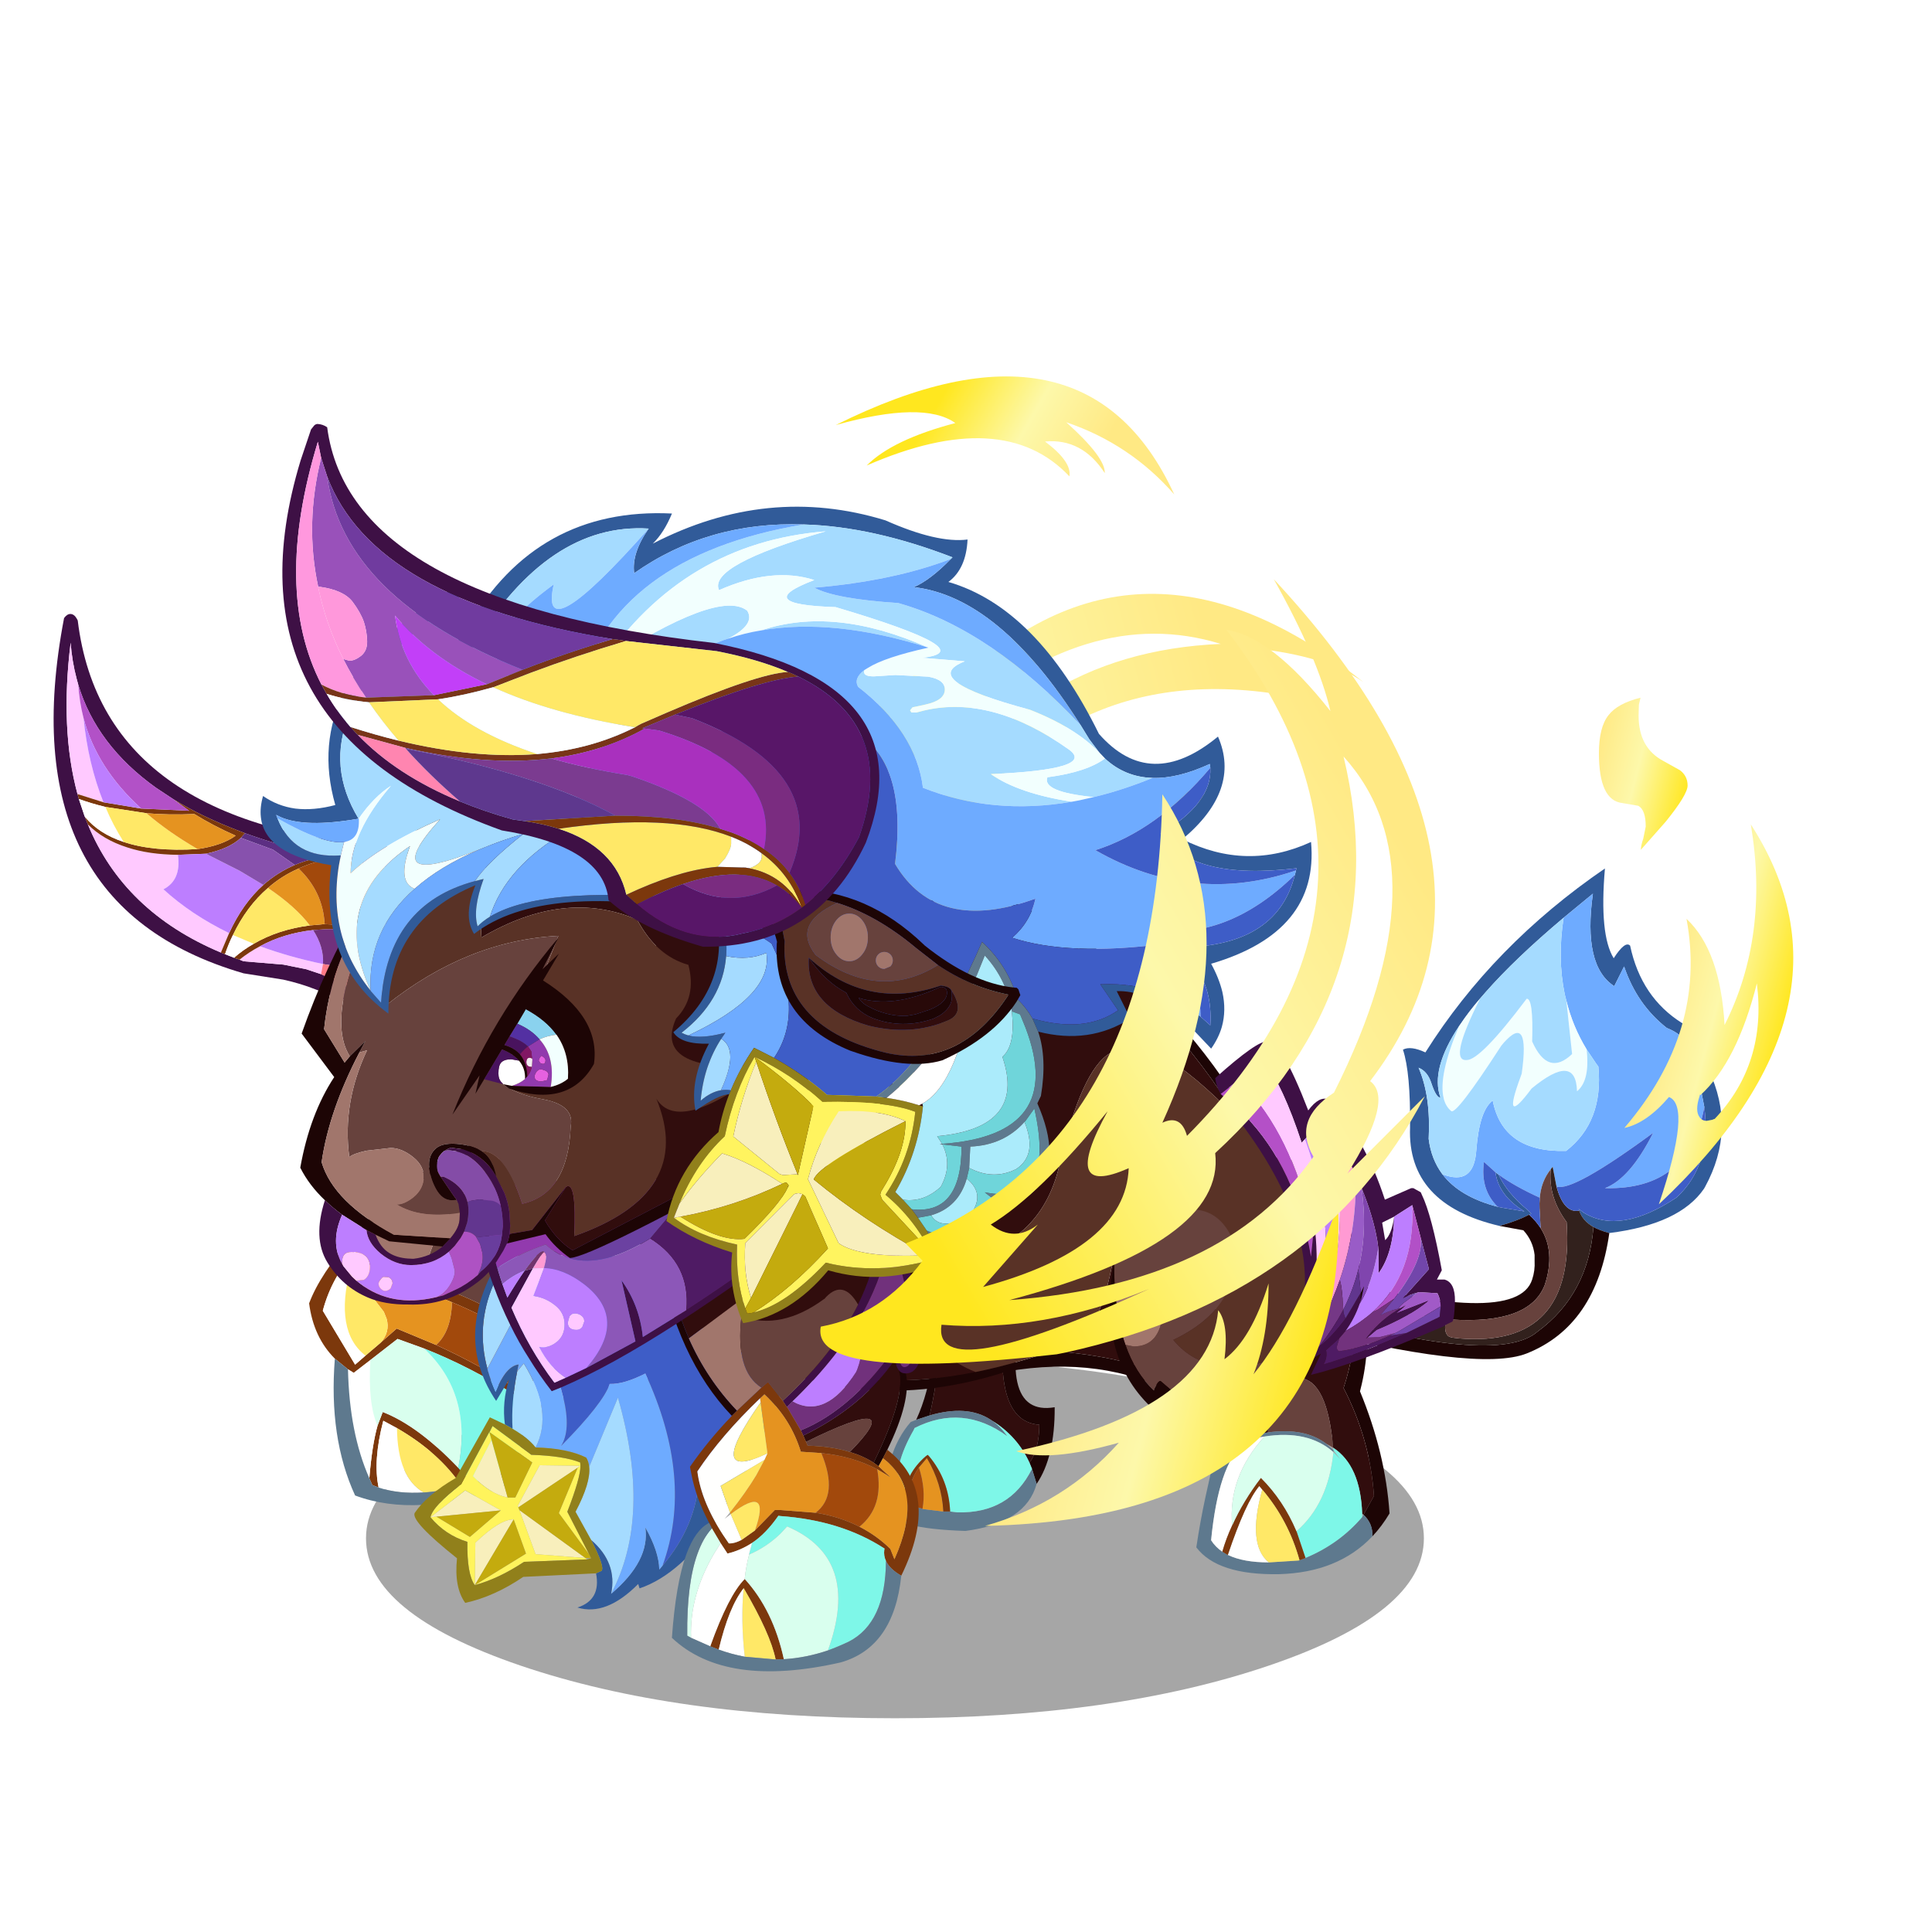 <svg xmlns:ffdec="https://www.free-decompiler.com/flash" xmlns:xlink="http://www.w3.org/1999/xlink" ffdec:objectType="frame" height="90" width="90" xmlns="http://www.w3.org/2000/svg"><use ffdec:characterId="52" height="64.9" transform="translate(.95 15.55)" width="88.6" xlink:href="#a"/><defs><g id="a" transform="translate(-.95 -15.55)"><use ffdec:characterId="2" height="34.45" transform="translate(17.05 63.3) scale(.486)" width="101.4" xlink:href="#b"/><use ffdec:characterId="4" height="67.3" transform="translate(14.4 52.95) scale(.255)" width="47.05" xlink:href="#c"/><use ffdec:characterId="6" height="72.45" transform="translate(19.3 56.5) scale(.255)" width="76.9" xlink:href="#d"/><use ffdec:characterId="8" height="45.95" transform="translate(41.15 59.6) scale(.255)" width="31.3" xlink:href="#e"/><use ffdec:characterId="10" height="98.1" transform="translate(27.8 40.3) scale(.255)" width="132.2" xlink:href="#f"/><use ffdec:characterId="12" height="90.4" transform="translate(30.65 54.8) scale(.255)" width="48.4" xlink:href="#g"/><use ffdec:characterId="14" height="38.85" transform="translate(21.85 54.9) scale(.255)" width="66.25" xlink:href="#h"/><use ffdec:characterId="26" height="180.7" transform="translate(2.5 15.558) scale(.255)" width="239.25" xlink:href="#i"/><use ffdec:characterId="28" height="31.8" transform="translate(35.1 41.45) scale(.255)" width="48.75" xlink:href="#j"/><use ffdec:characterId="30" height="95.5" transform="translate(13.15 19.75) scale(.255)" width="109.05" xlink:href="#k"/><use ffdec:characterId="32" height="76.2" transform="translate(51.7 53.9) scale(.255)" width="51.1" xlink:href="#l"/><use ffdec:characterId="51" height="196.05" transform="translate(38.21 26.98) scale(.255)" width="201.5" xlink:href="#m"/></g><g id="D" fill-rule="evenodd"><path d="M20.7 26.35q1-5 3.1-9.15 1.15-2.25 2.6-4.3 4.2-5.85 10.1-10.15l9.15 7.2Q46.3 21 40 33.3l.4 2.25-2.05-1.25q-6.4-3.65-12.25-6l-5.4-1.95" fill="#67423d"/><path d="M36.5 2.75q-5.9 4.3-10.1 10.15-1.45 2.05-2.6 4.3-2.1 4.15-3.1 9.15-3.85-1.2-7.45-1.8l-3.8-6.45Q20.1 6 34.35 1.1l2.15 1.65" fill="#a1766c"/><path d="M40.4 35.55 40 33.3Q46.3 21 45.65 9.95l1.4 1.1q.05 13.5-6.65 24.5M34.35 1.1Q20.1 6 9.45 18.1l-.55-.9.6-.65Q19.35 5.25 32.95 0l1.4 1.1" fill="#1d0505"/><path d="m20.7 26.35 5.4 1.95q5.85 2.35 12.25 6l2.05 1.25.35 2.45q.6 5.55-.2 11.05l-2-1.3Q29.4 42 21 38.7l-4.85-1.75-4.95 3.85-3.05 2.35-1.05-.65-2.4-1.95Q.8 36.65 0 30.45q2-5.35 7.95-12.1l.95-1.15.55.9 3.8 6.45q3.6.6 7.45 1.8M13 37.7l3-2.65 7.2 3q8.1 3.7 15.6 8.55.8-4.55 0-9.8-6.65-4.05-12.7-6.55-7.05-3-13.35-3.95L9.1 20.25l-.55.55q-4.4 4.8-6.05 11l5.9 9.85L10.3 40l2.7-2.3m16.75 25.55-1.9.55q-4.1-6.1-11.8-10.55l-2.5-1.35q-1.9 7.3-.85 12.2l-1.15-.45L11 62.4q.5-6.1 1.5-9.6l.95-2.5q6.45 2.5 13.8 10.2l2.5 2.75" fill="#7c380c"/><path d="m7.55 24.1 1-3.3.55-.55 3.65 6.05q6.3.95 13.35 3.95-.15 5.35-2.9 7.8l-7.2-3-3 2.65q1.85-2 1.15-4.45l-.5-1.25-6.1-7.9" fill="#e59320"/><path d="m8.55 20.8-1 3.3q-3 11.45 2.75 15.9l-1.9 1.65-5.9-9.85q1.65-6.2 6.05-11M7.1 42.5l1.05.65 3.05-2.35q-.5 7.95 1.3 12-1 3.5-1.5 9.6-3.65-8.25-3.9-19.9M20.95 65q-4.65.3-8.25-.9-1.05-4.9.85-12.2l2.5 1.35q.1 9.05 4.9 11.75" fill="#fff"/><path d="m7.55 24.1 6.1 7.9.5 1.25q.7 2.45-1.15 4.45L10.3 40q-5.75-4.45-2.75-15.9m20.3 39.7q-3.7 1-6.9 1.2-4.8-2.7-4.9-11.75 7.7 4.45 11.8 10.55" fill="#ffe867"/><path d="m4.7 40.55 2.4 1.95q.25 11.65 3.9 19.9l.55 1.25 1.15.45q3.6 1.2 8.25.9 3.2-.2 6.9-1.2l1.9-.55q2.9-.9 6.05-2.2 4.4-3.45 2.6-12.85l.15-.45 2 1.3.65.4q1.2 11.6-5.55 14.55-16 5.75-27.25 1.55-4.85-10.55-3.7-25" fill="#5e798e"/><path d="M23.2 38.05q2.75-2.45 2.9-7.8 6.05 2.5 12.7 6.55.8 5.25 0 9.8-7.5-4.85-15.6-8.55" fill="#a2490c"/><path d="m11.2 40.8 4.95-3.85L21 38.7q8.9 8.3 6.25 21.8-7.35-7.7-13.8-10.2l-.95 2.5q-1.8-4.05-1.3-12" fill="#d9ffee"/><path d="M21 38.7q8.4 3.3 17.55 9.05l-.15.45q1.8 9.4-2.6 12.85-3.15 1.3-6.05 2.2l-2.5-2.75Q29.9 47 21 38.7" fill="#7ef7e8"/></g><g id="E" fill-rule="evenodd"><path d="M16.15 7.9h8l.3-.45-11.1 21q-2.1-7.75 1.05-15.25l1.75-5.3m1.8 31.55q-.3-4.75.85-10.5L20 27.5q5.5 8.95 2.15 15.35-1.45-1.8-4.2-3.4m14 6.95 5.25-12.65q6.25 21.75-1.25 35.85 1.2-5.65-3.65-9.85l-2.85-5.15q2.8-5.3 2.5-8.2" fill="#a5dbff"/><path d="M16.55 38.65q-.55-4.1.75-8.2l-2.35 3.9Q7.9 23.95 13.8 11.7l1.15-2.6.5-1.2q.7-1.5 1.05-1.7l-.35 1.7-1.75 5.3q-3.15 7.5-1.05 15.25l.05.25q.55 2 1.45 4 1.85-4.7 4.2-5l-.25 1.25q-1.15 5.75-.85 10.5l-1.4-.8m52.4-11.45q-12.6 36.25-27.8 41.4l-.25-.8q-5.85 5.9-11.1 4.3 4.35-1.4 3.4-6.25l1-.45q.65-.7-1.9-5.65 4.85 4.2 3.65 9.85 7.15-6.05 6.25-12.15 2.5 4.45 2.55 7.7l.35-.4.25-.3Q51.55 57.1 52 48.5q8.1-6.4 16.95-21.3" fill="#315b99"/><path d="m24.45 7.45-.15.45q-2.2 6.6-3.15 10.9h-.05l.05.05q9.35 18 5.65 23.75 7.7-7.8 8.9-11.35 2.55.1 6.5-1.9 8.9 19.25 3.15 35.1l-.25.3-.35.4q-.05-3.25-2.55-7.7.9 6.1-6.25 12.15 7.5-14.1 1.25-35.85L31.95 46.4q-.1-1-.55-1.7-3.45-1.7-9.25-1.85Q25.5 36.45 20 27.5l-1.2 1.45.25-1.25q-2.35.3-4.2 5-.9-2-1.45-4l-.05-.25 11.1-21" fill="#6eabff"/><path d="M24.3 7.9H65L76.2 0l.7.25q-3.85 15.1-7.95 26.95Q60.1 42.1 52 48.5q-.45 8.6-6.65 15.95 5.75-15.85-3.15-35.1-3.95 2-6.5 1.9-1.2 3.55-8.9 11.35 3.7-5.75-5.65-23.75l-.05-.05h.05q.95-4.3 3.15-10.9" fill="#3e5dc7"/><path d="M14.1 41.45 17.05 52q-3.15-.6-6.35-3.9l3.4-6.65M19 53.8l-.1-.3 4-7.4 7.45.1-.5.35L19 53.8m12.25 9.25-9.1-.7-2.95-8.05 12.05 8.75m-15.45-8.7L4.05 55.5l-1.1.1 6.35-4.9 6.5 3.65M11.05 68l.1-7.75q4.5-4.3 7-4.25l-7.1 12" fill="#f8efbc"/><path d="M17.05 52h1.4l3.1-6.4-7.8-5.55.55-1.1 7.1 5.25q5.95.2 8.9 1.4l.05.6q0 2.25-2.4 8.4l4 7.8-5.55-7.55 3.45-8.3.5-.35-7.45-.1-4 7.4.1.3.2.5 2.95 8.05 9.1.7.3.25-11.5.45q-4.7 3.1-9 4.25-1.45-2-1.35-7.9-4.05-1.25-6.75-4.5.45-2.05 5.6-6l5.15-9.55.4 1.4-3.4 6.65q3.2 3.3 6.35 3.9m-6 16 9.35-5.75L18.15 56q-2.5-.05-7 4.25l-.1 7.75m-7-12.5 6.1 3.7 5.65-4.85-6.5-3.65-6.35 4.9 1.1-.1" fill="#fff45c"/><path d="m13.75 40.05 7.8 5.55-3.1 6.4h-1.4L14.1 41.45l-.4-1.4h.05M19 53.8l10.85-7.25-3.45 8.3 5.55 7.55.35.7-1.05-.05L19.2 54.3l-.2-.5m-.85 2.2 2.25 6.25L11.05 68l7.1-12m-2.35-1.65-5.65 4.85-6.1-3.7 11.75-1.15" fill="#c4ab0e"/><path d="m33.2 65.85-13.3.65q-5.3 3.6-10.6 4.75-2.05-2.85-1.5-8.15-8.35-6.65-7.75-8.25 2.3-3.4 7.5-6.4l6.25-11.1 2.75 1.3 1.4.8q2.75 1.6 4.2 3.4 5.8.15 9.25 1.85.45.7.55 1.7.3 2.9-2.5 8.2l2.85 5.15q2.55 4.95 1.9 5.65l-1 .45m-19.45-25.8h-.05L8.55 49.6q-5.15 3.95-5.6 6 2.7 3.25 6.75 4.5-.1 5.9 1.35 7.9 4.3-1.15 9-4.25l11.5-.45.75-.2-.35-.7-4-7.8q2.4-6.15 2.4-8.4l-.05-.6q-2.95-1.2-8.9-1.4l-7.1-5.25-.55 1.1" fill="#91801b"/></g><g id="F" fill-rule="evenodd"><path d="M6 25.65Q10.45 16 9.2 0l1.2.1q.75 13.05-1.95 24.75l-2.45.8m17.15-24.6 3.25.25q-6.3 23.95 4.9 22.05.05 9.1-3.3 14l-.85-2.75-.45-1.1q1.75-2.45 1.8-6.95-9.85-.65-5.35-25.5" fill="#1d0505"/><path d="m10.4.1 12.75.95q-4.5 24.85 5.35 25.5-.05 4.5-1.8 6.95-2.2-4.85-6.85-7.7l-.3-.2q-4.25-2.75-11.1-.75Q11.15 13.15 10.4.1" fill="#310d0d"/><path d="M28 37.35q-1.95 7.15-13 8.6-12.85-.4-14.85-3.7L0 42q.25-10.55 5-15.95l1-.4 2.45-.8q6.85-2 11.1.75l.3.2q1.55 1.05 2.8 2.85-8.15-5.95-16.95-1.5l-.15.35q-3.8 6.6-2.85 11.45L3.65 40l.3.25.6.5.2.15q1.05.65 2.4 1l.15.05 3.65.45h1.25l1.3.15q9.6.25 13.65-7.95l.85 2.75" fill="#5e798e"/><path d="M19.85 25.8q4.65 2.85 6.85 7.7l.45 1.1q-4.05 8.2-13.65 7.95l-1.3-.15q-.25-5.8-3.85-10.1l-.25-.25-.35.25Q4.1 35.45 3.65 40l-.95-1.05Q1.75 34.1 5.55 27.5l.15-.35q8.8-4.45 16.95 1.5-1.25-1.8-2.8-2.85" fill="#7ef7e8"/><path d="m10.95 42.4-3.65-.45-.15-.05q.65-3.5-.65-7.55l1.45-1.7q2.75 4.65 3 9.75" fill="#e59320"/><path d="M12.2 42.4h-1.25q-.25-5.1-3-9.75l-1.45 1.7q-2 2.8-1.95 6.4l-.6-.5-.3-.25q.45-4.55 4.1-7.7l.35-.25.25.25q3.6 4.3 3.85 10.1" fill="#7c380c"/><path d="M7.15 41.9q-1.35-.35-2.4-1l-.2-.15q-.05-3.6 1.95-6.4 1.3 4.05.65 7.55" fill="#a2490c"/></g><g id="G" fill-rule="evenodd"><path d="M69.2 92.6Q32 100 12.5 72.1l-.4-.55Q3.1 56.85.8 45.1-6 10.25 46.1.9q45.85 4.2 71.15 45.65l.05.05-.05-.05q-16.75-17.35-23-12.45-.3.1-.55.3-5.1 3.05-9.05 19.8-3.05 14.5-17.5 17.65-12.2 15.1 2.05 20.75m61.1-18.75.55 1.6v1.1q0 26-23.3 18.65l-.65-.25q-7.7-4.8-22.55-6.1l2.5-1.2 1.6-.8-1.55.6q5.05-2.05 7.5-15.75 20.5 17.65 35.9 2.15" fill="#310d0d"/><path d="M.8 45.1q2.3 11.75 11.3 26.45l.4.55Q32 100 69.2 92.6q8.35-1.7 17.6-5.1l.05.15-2.5 1.2q14.85 1.3 22.55 6.1l.65.25q23.3 7.35 23.3-18.65v-1.1l-.55-1.6q-3.7-11.3-6.95-18-3.25-6.7-6.05-9.25l-.05-.05Q91.95 5.1 46.1.9l5.85-.9q43 5.95 67.05 46.2l4.2 7.6q4.8 9.4 8.75 20.45l.1.85q2.1 28.3-25.6 21.8l-.5-.15Q92.35 89.5 74.9 92.5q-30.95 10.05-56.5-8.6Q.45 62.7.8 45.1" fill="#1d0505"/><path d="M117.3 46.6q2.8 2.55 6.05 9.25t6.95 18q-15.4 15.5-35.9-2.15-2.45 13.7-7.5 15.75l-.1.05q-9.25 3.4-17.6 5.1-14.25-5.65-2.05-20.75Q81.6 68.7 84.65 54.2q3.95-16.75 9.05-19.8.25-.2.55-.3 6.25-4.9 23 12.45l.05.05" fill="#593226"/></g><g id="H" fill-rule="evenodd"><path d="M5.65 29.6q-3.1-7.05-4.3-15.7L40.4.2q1.65 12-3.85 23.2-2.65-4.6-5.8-1.4l-.35.4h-.05q-7.8 5.75-15.1 3.2l.55-3.55L5.65 29.6m20.9 17.75q10.8-5.25 16.8-13.95.1 1.35.65 2 1.45 4.5-4.6 16.9-1.95-1.25-4.35-1.95 10.95-11.15-8-1.85l-.5-1.15" fill="#310d0d"/><path d="M1.35 13.9q1.2 8.65 4.3 15.7 3.3 7.45 8.8 13.2l-.95.95Q3.4 33.2 0 14.4l1.35-.5M45.3 36q1 4.95-3.4 13.95l-.8 1.55-.8 1.45-.9-.65q6.05-12.4 4.6-16.9.45.6 1.3.6" fill="#1d0505"/><path d="M36.55 23.4Q42.05 12.2 40.4.2l.7-.2q6.25 19.55 7.25 30.25l.05 1.05-.15.85-.4 1.4Q47.1 36 45.3 36q-.85 0-1.3-.6-.55-.65-.65-2-6 8.7-16.8 13.95l-.45-.95q9.7-3.95 17.95-16.1l-.1 1q0 3.55 1.05 3.55.8 0 1.2-1.05l.4-1.5.1-.25-.05-.45q-.7-11.95-4.3-20.9-1.05 7-4.75 13.9-4.55 8.35-13 16.5l-1.05 1.05L22.8 41q9.2-8.5 13.7-17.45l.05-.15" fill="#3e1045"/><path d="m5.65 29.6 10.15-7.55-.55 3.55q-1.15 9.95 3.65 13l-4.45 4.2q-5.5-5.75-8.8-13.2" fill="#a1766c"/><path d="M15.25 25.6q7.3 2.55 15.1-3.2h.05l.35-.4q3.15-3.2 5.8 1.4l-.05.15Q32 32.5 22.8 41l-2.7-3.45-1.2 1.05q-4.8-3.05-3.65-13m19.8 24.75q-3.35-1.05-7.7-1.15l-.3-.7q18.95-9.3 8 1.85" fill="#67423d"/><path d="M24.6 41.1q6 3.35 11.6-5.35l.2-.45q1.5-3.95 1.2-10.7 3.7-6.9 4.75-13.9 3.6 8.95 4.3 20.9l.05.45-.1.25-.4 1.5q-.4 1.05-1.2 1.05-1.05 0-1.05-3.55l.1-1Q35.8 42.45 26.1 46.4l-2.5-4.25h-.05l1.05-1.05" fill="#71317c"/><path d="M37.6 24.6q.3 6.75-1.2 10.7l-.2.45q-5.6 8.7-11.6 5.35 8.45-8.15 13-16.5" fill="#bd7eff"/><path d="m13.5 43.75.95-.95 4.45-4.2 1.2-1.05L22.8 41l.75 1.15h.05l2.5 4.25.45.95.5 1.15.3.7q4.35.1 7.7 1.15 2.4.7 4.35 1.95l.9.65 2.15 2-2.4-1.45q-4.45-2.35-10.2-2.95l-3.75-.25q-1.85-6.05-6.65-10.5l-.8.75Q11.6 47.3 7.2 53.9l.1.7q.95 5.8 5.65 12.45 1 .05 2.35-.65l2.4-1.7 3.65-3.75h1l6.45.5q4.4.7 8 2.55 3.15 1.6 5.65 4.05l.75 1.9q5.65-12.7-2.1-18.45l.8-1.55q10 7.75 2.55 23-2.1-1.2-2.8-2.7-.45-.95-.3-2.05l.05-.2q-7.9-5.15-19.05-5.95L22 62q-2.3 3.3-4.8 4.95-2.15 1.4-4.5 1.95L11.45 67l-1.6-2.7-.5-1q-2.4-4.55-3.2-8.7l-.3-1.55q3.4-4.9 7.65-9.3m8 44.5q-.95-4.7-5.85-13.05v.05q-2.7 3.4-4.55 11.2l-1.55-.6q3.35-9.35 6.3-12.3 5.2 5.7 7.15 14.65l-1.45.05h-.05" fill="#7c380c"/><path d="m40.3 52.95.8-1.45q7.75 5.75 2.1 18.45l-.75-1.9Q39.95 65.6 36.8 64q4.5-3.6 3.25-10.5l2.4 1.45-2.15-2M18.75 41.3l-.1-.75.8-.75q4.8 4.45 6.65 10.5l3.75.25q3.2 7.7-1.05 10.9l-6.45-.5h-1L17.7 64.7q3.1-8.65-4.4-3l-.15-.3q2.9-3.65 4.8-6.8l1.5-2.8.3-.65.25-.55-1.25-9.3" fill="#e59320"/><path d="m18.65 40.55.1.75Q8.35 56.1 20 50.6l-.25.55-.3.65-8 4.75 1.7 4.85-.95 1.15 1.1-.85 2 4.7q-1.35.7-2.35.65Q8.25 60.4 7.3 54.6l-.1-.7q4.4-6.6 11.45-13.35" fill="#fffffe"/><path d="M18.75 41.3 20 50.6q-11.65 5.5-1.25-9.3m.7 10.5-1.5 2.8q-1.9 3.15-4.8 6.8l-1.7-4.85 8-4.75m-6.15 9.9q7.5-5.65 4.4 3l-2.4 1.7-2-4.7m2.35 13.55v-.05q4.9 8.35 5.85 13.05l-5.65-.5q-.75-6.75-.2-12.5" fill="#ffe867"/><path d="M17.2 66.95Q19.7 65.3 22 62l.35.05q11.15.8 19.05 5.95l-.05.2q-.15 1.1.3 2.05-.05 11.3-6.8 14.75-1.9.9-3.8 1.6 6.1-16.85-7.45-22.65l-1.25 1.35q-2.45 2.35-5.5 3.7l-.2.1V69l.55-2.05" fill="#7ef7e8"/><path d="M17.2 66.95 16.65 69v.1q-.55 2.1-.8 4.4v.05q-2.95 2.95-6.3 12.3l-3.5-1.55q-.3-7.65 4.15-15.3l1.25-2 1.25 1.9q2.35-.55 4.5-1.95m-1.55 8.3q-.55 5.75.2 12.5-2.4-.45-4.75-1.3 1.85-7.8 4.55-11.2" fill="#fff"/><path d="m16.65 69.1.2-.1q3.05-1.35 5.5-3.7l1.25-1.35q13.55 5.8 7.45 22.65-4 1.35-8 1.6H23q-1.95-8.95-7.15-14.65v-.05q.25-2.3.8-4.4m-5.2-2.1-1.25 2q-4.45 7.65-4.15 15.3l-.7-.4Q5.25 74.45 7.2 69q1.05-2.95 2.65-4.7l1.6 2.7" fill="#d9ffee"/><path d="M44.45 72.95q-1.35 13.1-11.1 15.85-21 4.75-30.8-4.5.7-9.95 2.65-15.3 1.65-4.45 4.15-5.7l.5 1Q8.25 66.05 7.2 69q-1.95 5.45-1.85 14.9l.7.4 3.5 1.55 1.55.6q2.35.85 4.75 1.3l5.65.5h.05L23 88.2h.05q4-.25 8-1.6 1.9-.7 3.8-1.6 6.75-3.45 6.8-14.75.7 1.5 2.8 2.7" fill="#5e798e"/><path d="M40.05 53.5Q41.3 60.4 36.8 64q-3.6-1.85-8-2.55 4.25-3.2 1.05-10.9 5.75.6 10.2 2.95" fill="#a2490c"/></g><g id="I" fill-rule="evenodd"><path d="M2.4 1.9q.75 7.65 2.75 14.45l.95 2.95.9 2.45q1.8-3 3.15-4.9l1.5-.4-3.9 7.15q3.1 7.4 7.85 13.7l2.05-.9 3.8-1.8 8.95-4.85-2.55-11.15q3.3 4.55 3.9 10.35l7.95-4.9q11.75-7.6 25.45-18.15l1.1.45q-31.6 24.2-49.4 31.8l-1.75.7q-2.25-2.9-4.15-6-1.9-2.95-3.45-6.15-1.7-3.45-3.05-7.15L3.9 18Q1.3 10.6 0 2.25l2.4-.35" fill="#3e1045"/><path d="M5.15 16.35q-2-6.8-2.75-14.45Q12.1.5 21 .15L18.45 14.6Q16 13.9 14 12.05q-4.7 1.55-8.85 4.3" fill="#923aae"/><path d="M5.15 16.35Q9.3 13.6 14 12.05q2 1.85 4.45 2.55 6.05 1.7 14.65-3.65 7.4 4.6 6.6 13.1l-7.95 4.9q-.6-5.8-3.9-10.35l2.55 11.15-8.95 4.85q7.8-8.95-.45-15.3-3.75-2.85-7.3-2.95.65-2.35.15-2.75l-.1-.15q-.65-.75-3.6 3.4-2.05.75-4.05 2.45l-.95-2.95" fill="#8c57b8"/><path d="M65.15 5.9Q51.45 16.45 39.7 24.05q.8-8.5-6.6-13.1l3.2-3.8q2.35-3.25 3.95-6.6 13.65 1.2 24.9 5.35" fill="#4f1b64"/><path d="M18.45 14.6 21 .15q10.15-.45 19.25.4-1.6 3.35-3.95 6.6l-3.2 3.8q-8.6 5.35-14.65 3.65" fill="#6b41a1"/><path d="m11.65 16.45-1.5.4q2.95-4.15 3.6-3.4-.35 0-2.1 3" fill="#72356c"/><path d="M11.65 16.45q1.75-3 2.1-3l.1.15q.5.4-.15 2.75l-2.05.1" fill="#ff9bd3"/><path d="m21.45 34.6-3.8 1.8q-2.95-1.9-4.85-5.65 1.55.35 3.1-.8t1.55-3.3q0-2.15-1.75-3.5-1.75-1.4-3.95-1.7l1.95-5.1q3.55.1 7.3 2.95 8.25 6.35.45 15.3m-11.3-17.75Q8.8 18.75 7 21.75l-.9-2.45q2-1.7 4.05-2.45M20.45 25q-.5-.35-1.15-.35l-.5.1-.4.35-.2.6-.15.6q0 1.35 1.6 1.35.65 0 1.05-.55l.35-1q0-.7-.6-1.1" fill="#bd7eff"/><path d="m17.65 36.4-2.05.9Q10.85 31 7.75 23.6l3.9-7.15 2.05-.1-1.95 5.1q2.2.3 3.95 1.7 1.75 1.35 1.75 3.5t-1.55 3.3q-1.55 1.15-3.1.8 1.9 3.75 4.85 5.65m2.8-11.4q.6.4.6 1.1l-.35 1q-.4.55-1.05.55-1.6 0-1.6-1.35l.15-.6.2-.6.4-.35.5-.1q.65 0 1.15.35" fill="#ffc9ff"/></g><g id="i" transform="translate(0 31.55)"><use ffdec:characterId="15" height="71.25" transform="translate(0 19.6)" width="64.75" xlink:href="#n"/><filter id="o"><feColorMatrix in="SourceGraphic" result="filterResult0" values="0 0 0 0 1.0,0 0 0 0 0.2,0 0 0 0 0.0,0 0 0 1 0"/><feConvolveMatrix divisor="196" in="filterResult0" kernelMatrix="1 1 1 1 1 1 1 1 1 1 1 1 1 1 1 1 1 1 1 1 1 1 1 1 1 1 1 1 1 1 1 1 1 1 1 1 1 1 1 1 1 1 1 1 1 1 1 1 1 1 1 1 1 1 1 1 1 1 1 1 1 1 1 1 1 1 1 1 1 1 1 1 1 1 1 1 1 1 1 1 1 1 1 1 1 1 1 1 1 1 1 1 1 1 1 1 1 1 1 1 1 1 1 1 1 1 1 1 1 1 1 1 1 1 1 1 1 1 1 1 1 1 1 1 1 1 1 1 1 1 1 1 1 1 1 1 1 1 1 1 1 1 1 1 1 1 1 1 1 1 1 1 1 1 1 1 1 1 1 1 1 1 1 1 1 1 1 1 1 1 1 1 1 1 1 1 1 1 1 1 1 1 1 1 1 1 1 1 1 1 1 1 1 1 1 1" order="14 14" result="filterResult1"/><feComposite in="SourceGraphic" in2="filterResult1" result="filterResult2"/></filter><use ffdec:characterId="17" filter="url(#o)" height="95.7" transform="translate(135.1 15.9) scale(1.132)" width="92" xlink:href="#p"/><use ffdec:characterId="18" height="149.15" transform="translate(37.8)" width="192" xlink:href="#q"/><filter id="r"><feColorMatrix in="SourceGraphic" result="filterResult3" values="0 0 0 0 1.0,0 0 0 0 0.2,0 0 0 0 0.0,0 0 0 1 0"/><feConvolveMatrix divisor="196" in="filterResult3" kernelMatrix="1 1 1 1 1 1 1 1 1 1 1 1 1 1 1 1 1 1 1 1 1 1 1 1 1 1 1 1 1 1 1 1 1 1 1 1 1 1 1 1 1 1 1 1 1 1 1 1 1 1 1 1 1 1 1 1 1 1 1 1 1 1 1 1 1 1 1 1 1 1 1 1 1 1 1 1 1 1 1 1 1 1 1 1 1 1 1 1 1 1 1 1 1 1 1 1 1 1 1 1 1 1 1 1 1 1 1 1 1 1 1 1 1 1 1 1 1 1 1 1 1 1 1 1 1 1 1 1 1 1 1 1 1 1 1 1 1 1 1 1 1 1 1 1 1 1 1 1 1 1 1 1 1 1 1 1 1 1 1 1 1 1 1 1 1 1 1 1 1 1 1 1 1 1 1 1 1 1 1 1 1 1 1 1 1 1 1 1 1 1 1 1 1 1 1 1" order="14 14" result="filterResult4"/><feComposite in="SourceGraphic" in2="filterResult4" result="filterResult5"/></filter><use ffdec:characterId="20" filter="url(#r)" height="56.45" transform="rotate(75.001 118.987 112.497)" width="30.35" xlink:href="#s"/></g><g id="n" fill-rule="evenodd"><path d="m56.7 88.75-.65 2.1-.6-.1q-2.6-.6-7.7-2.6-2.65-1.05-5.8-1.75l-7.25-1.15Q-8.15 72.8 1.9 20.35q.55-.75 1.15-.75.7 0 1.2.9l.15.3q4.7 38.65 60.35 41.5l-1.25 4.15-11.45-2.05-1.1-.2-.2-.05-1.1-.25q-8.05-1.85-14.7-4.25l-.9-.35q-6.9-2.6-12.25-5.9l-3.1-2.05Q7.85 43.6 4.5 32.55l-.3-1.1q-.85-3.2-1.1-6.6-1.95 15.8 1.25 27.65l.25.9 1 3 .1.25.55 1.4Q12.8 74 30.55 81.45l.75.3 1.65.65 1 .35.75.3 7.25.6 4.2.85 2.7.9 3.5 1.65q2.6 1.45 4.35 1.7" fill="#3e1045" transform="translate(0 -19.6)"/><path d="m48.85 85.4-2.7-.9-4.2-.85-7.25-.6-.75-.3q1.75-1.4 3.75-2.45 5.3 1.95 11.5 3.25l-.35 1.85m-18.3-3.95Q12.8 74 6.25 58.05q2.8 2.8 7.2 4.2 3.95 1.3 9.25 1.35.65 4.6-2.65 6.3 5.1 4.65 12 8l-1.5 3.55M4.35 52.5Q1.15 40.65 3.1 24.85q.25 3.4 1.1 6.6l.3 1.1q.2 3.1.95 6.05Q6.3 47 9.1 54l-4.75-1.5" fill="#ffc9ff" transform="translate(0 -19.6)"/><path d="m60.3 76.95-.35 1.15Q54.3 77 49.5 77.2l-2.1.15q-5.4.6-9.7 2.95-2 1.05-3.75 2.45l-1-.35q1.65-1.45 3.6-2.55Q41 77.25 46.8 76.5l2.7-.25 10.8.7m-29 4.8-.75-.3 1.5-3.55q2.5-5.45 6.25-8.8 2.6-2.3 5.75-3.65 2.6-1.1 5.6-1.55l1.1.25.2.05q-3.35.6-6.2 1.9-3.1 1.35-5.6 3.55-3.9 3.35-6.4 8.6-.8 1.6-1.45 3.5M6.25 58.05l-.55-1.4q2.55 3.1 7.1 4.6 5.35 1.8 13.5 1.3 4.45-.65 6.95-2.45-4.1-1.8-7.55-3.95-4.8.2-8.75-.15l-7.5-1.15Q6.8 54.2 4.6 53.4l-.25-.9L9.1 54l6.9 1.15 8.75.4-2.95-2.15q5.35 3.3 12.25 5.9l.9.35-.75.85q-2.15 2-6.4 2.9l-5.1.2q-5.3-.05-9.25-1.35-4.4-1.4-7.2-4.2" fill="#7c380c" transform="translate(0 -19.6)"/><path d="m32.95 82.4-1.65-.65q.65-1.9 1.45-3.5l3.8 1.6q-1.95 1.1-3.6 2.55M5.7 56.65l-.1-.25-1-3q2.2.8 4.85 1.45 1.4 3.35 3.35 6.4-4.55-1.5-7.1-4.6" fill="#fff" transform="translate(0 -19.6)"/><path d="M4.5 32.55q3.35 11.05 14.2 18.8l3.1 2.05 2.95 2.15-8.75-.4Q7.85 47.75 5.45 38.6q-.75-2.95-.95-6.05" fill="#b251c7" transform="translate(0 -19.6)"/><path d="M9.1 54q-2.8-7-3.65-15.4Q7.85 47.75 16 55.15L9.1 54m18.7 9.4 6.15 3.1 4.35 2.6q-3.75 3.35-6.25 8.8-6.9-3.35-12-8 3.3-1.7 2.65-6.3l5.1-.2m9.9 16.9q4.3-2.35 9.7-2.95 2 3.1 1.8 6.2-6.2-1.3-11.5-3.25" fill="#bd7eff" transform="translate(0 -19.6)"/><path d="m9.45 54.85 7.5 1.15q4 3.45 9.35 6.55-8.15.5-13.5-1.3-1.95-3.05-3.35-6.4m27.1 25-3.8-1.6q2.5-5.25 6.4-8.6 5.1 3.45 7.65 6.85-5.8.75-10.25 3.35" fill="#ffe867" transform="translate(0 -19.6)"/><path d="M16.95 56q3.95.35 8.75.15 3.45 2.15 7.55 3.95-2.5 1.8-6.95 2.45-5.35-3.1-9.35-6.55M46.8 76.5q-2.55-3.4-7.65-6.85 2.5-2.2 5.6-3.55 4.45 4.25 4.75 10.15l-2.7.25" fill="#e59320" transform="translate(0 -19.6)"/><path d="M34.95 59.65q6.65 2.4 14.7 4.25-3 .45-5.6 1.55l-4-2.8-5.85-2.15.75-.85" fill="#5c2f83" transform="translate(0 -19.6)"/><path d="m34.2 60.5 5.85 2.15 4 2.8Q40.9 66.8 38.3 69.1l-4.35-2.6-6.15-3.1q4.25-.9 6.4-2.9" fill="#8751ad" transform="translate(0 -19.6)"/><path d="m63.5 66.45-3.2 10.5-10.8-.7q-.3-5.9-4.75-10.15 2.85-1.3 6.2-1.9l1.1.2 11.45 2.05" fill="#a2490c" transform="translate(0 -19.6)"/><path d="m59.95 78.1-2.1 6.85-8.65-1.4q.2-3.1-1.8-6.2l2.1-.15q4.8-.2 10.45.9" fill="#71317c" transform="translate(0 -19.6)"/><path d="m57.85 84.95-1.15 3.8q-1.75-.25-4.35-1.7l-3.5-1.65.35-1.85 8.65 1.4" fill="#ff7b88" transform="translate(0 -19.6)"/></g><g id="q" fill-rule="evenodd"><path d="M93.6 124.25q1.95-1.2 1.5 9 22.15-7.8 15-25.1 4.25 6.85 20.55-6.05-21.5 1.6-16.95-8.6 3.8-3.9 2.25-9.8-5.85-1.65-9.35-8.25-13.25-5.7-28.45 3.25-.95-12.95 4.55-25.15 37.65-16.45 51.85 19.4l.2 1.05q2.4 12.55 1.65 23.25-.85 10.65-4.85 19.45L94.8 135.85q-2.95-1.85-5.05-5.45l3.85-6.15" fill="#310d0d" transform="translate(-37.8)"/><path d="M82.7 53.55q-5.5 12.2-4.55 25.15 15.2-8.95 28.45-3.25 3.5 6.6 9.35 8.25 1.55 5.9-2.25 9.8-4.55 10.2 16.95 8.6-16.3 12.9-20.55 6.05 7.15 17.3-15 25.1.45-10.2-1.5-9l-6.2 7.9-4.1.7.1-1.45-.15-2.5q-.25-1.9-.95-3.6l-1.45-2.95q-.65-3.3-2.5-4.5l-.2-.15q4.35 0 7.45 9.65 8.35-1.85 8.85-14.1.75-3.85-4.85-4.95l-.2-.05-.3-.05q-4.55-.8-7.4-2.95L92.2 78.4q-16.65.85-31.5 12.7-3.05-9.2 3.45-27l.65-.75 1.2-.75q8.85-5.65 16.7-9.05" fill="#593226" transform="translate(-37.8)"/><path d="M64.15 64.1q-6.5 17.8-3.45 27 14.85-11.85 31.5-12.7l-10.5 26.85q2.85 2.15 7.4 2.95l.3.05.2.05q5.6 1.1 4.85 4.95-.5 12.25-8.85 14.1-3.1-9.65-7.45-9.65-1.85-1.1-4.55-1.3-2.85-.2-4 1.05-1.2 1.25-1 3.25.2 2 1.2 3.85 1.15 2.15 2.95 2.15l.85-.05.35.7.25 1.65q-7.2 1.15-11.55-1.55 1.05.1 2.55-.9 2.15-1.45 2.4-3.7.2-2.3-1.9-4-2.1-1.7-4.15-1.7l-4.4.5q-2.3.5-3.15 1.15-1.3-9.9 3.25-19.5l-1.4.4 1.1-2.1-2.85 2.8q-5.6-8.8 8.8-34.9l.2-.25 1.05-1.15" fill="#67423d" transform="translate(-37.8)"/><path d="M82.7 53.55q-7.85 3.4-16.7 9.05l-1.2.75-.65.75-1.05 1.15-.2.25Q51.1 79.2 49.4 95.45l3.75 6.1.95-1.15 2.85-2.8-1.1 2.1q-5.55 10.65-6.9 20.05 2.15 7.3 13.2 13.25l10.35.65-1.45 1.5-9.75-.95-2.5-1.2-1.65-.85-4.45-2.8q-1.75-1.3-3.15-2.65-2.9-2.75-4.5-5.95 1.75-9.8 6.2-16.55l-5.95-7.95q8.75-24.75 23.85-40.3 52.45-26.3 67 14.15 3.05 13.1 2.65 25-.45 11.5-4.15 21.95-36.15 20.05-40.35 20.2-2.7-1.9-4.45-4.35l-7.05 1.7.25-.65.25-1.1 4.1-.7 6.2-7.9-3.85 6.15q2.1 3.6 5.05 5.45l36.75-19.15q4-8.8 4.85-19.45.75-10.7-1.65-23.25l-.2-1.05q-14.2-35.85-51.85-19.4m-4.55 64.15.2.15q1.85 1.2 2.5 4.5l-.6-.95q-1.5-2.2-3.9-3.4l-1.55-.6-2.25-.3-.6.25-.5.3h-.05l-.45.4-.05.05-.45.55q-.25.45-.35 1-.25 1.25.25 2.15l.25.45.1.15 2.45 3.6.35.45.1.2-.85.05q-1.8 0-2.95-2.15-1-1.85-1.2-3.85-.2-2 1-3.25 1.15-1.25 4-1.05 2.7.2 4.55 1.3" fill="#1d0505" transform="translate(-37.8)"/><path d="m54.1 100.4-.95 1.15-3.75-6.1Q51.1 79.2 62.9 65.5q-14.4 26.1-8.8 34.9m1.75-.7 1.4-.4q-4.55 9.6-3.25 19.5.85-.65 3.15-1.15l4.4-.5q2.05 0 4.15 1.7 2.1 1.7 1.9 4-.25 2.25-2.4 3.7-1.5 1-2.55.9Q67 130.15 74.2 129l-.05 1.3q-.15 1.55-1.6 3.25l-.05.1-10.35-.65q-11.05-5.95-13.2-13.25 1.35-9.4 6.9-20.05" fill="#a1766c" transform="translate(-37.8)"/><path d="m80.85 122.35 1.45 2.95q.7 1.7.95 3.6l.15 2.5-.1 1.45-.25 1.1-.25.65-.65 1.3-1.3 2.1-.1.1q-1.4 2.2-3.55 3.75-5.5 4.15-12.4 3.9-4.35.05-7.45-1.3-4.65-2-7.35-6.4-2.7-4.4-.45-11.35 1.4 1.35 3.15 2.65-2.25 5.05 0 9l.2.35 1.6 1.95.75.7.75.6q5.75 4.35 13.7 2.5l1.45-.35 2.35-1.1q1.95-.9 4-2.65l.5-.6q2.85-2.2 3.7-5.55l.2-1.2.15-1.55q0-1.85-.35-3.5l-.05-.3q-.7-3.1-2.6-5.75-3.05-4.3-7.05-4.3l-.55.05.5-.3.6-.25 2.25.3 1.55.6q2.4 1.2 3.9 3.4l.6.95M74.2 129l-.25-1.65-.35-.7-.1-.2-.35-.45-2.45-3.6h.55q3.6 1.6 4.35 4.65l.05.2q.3 1.55-.1 3.5L75 132.4l-.05.05-.1.25-.5.9-1.1 1.45-.5.5-.55.55q-2.9 2.45-6.9 2.45-2.95 0-5.55-2.1-2.4-2-2.6-4.3l1.65.85q.85 2.3 2.45 3.3 1.4.9 3.45 1.05l1 .05q3.1-.35 5.35-2.25l1.45-1.5.05-.1q1.45-1.7 1.6-3.25l.05-1.3" fill="#3e1045" transform="translate(-37.8)"/><path d="m70.7 122.4-.1-.15-.25-.45q-.5-.9-.25-2.15.1-.55.35-1l.45-.55.05-.05.45-.4h.05l.55-.05q4 0 7.05 4.3 1.9 2.65 2.6 5.75-.65-.65-1.5-.85l-2.4-.25-1.25.2q-.6.1-.9.3-.75-3.05-4.35-4.65h-.55" fill="#844ca7" transform="translate(-37.8)"/><path d="M75.6 127.05q.3-.2.9-.3l1.25-.2 2.4.25q.85.2 1.5.85l.05.3q.35 1.65.35 3.5L81.9 133l-4.65.45h-.05q-.8-1-2.1-1l-.1-.05.55-1.65q.4-1.95.1-3.5l-.05-.2" fill="#62368f" transform="translate(-37.8)"/><path d="M75.1 132.45q1.3 0 2.1 1l.05.1.65 1.15.4 1.55q.3 1.7-.55 3.5l-.25.6q-2.05 1.75-4 2.65l-2.35 1.1-1.45.35q1.45-.35 2.6-2.1 1.1-1.75.95-2.9l-.55-2.15-.5-1.2.55-.55.5-.5 1.1-1.45.5-.9.1-.25h.15" fill="#ae52c3" transform="translate(-37.8)"/><path d="m77.25 133.45 4.65-.45-.2 1.2q-.85 3.35-3.7 5.55l-.5.6.25-.6q.85-1.8.55-3.5l-.4-1.55-.65-1.15v-.1" fill="#693d9d" transform="translate(-37.8)"/><path d="m52.7 129.35 4.45 2.8q.2 2.3 2.6 4.3 2.6 2.1 5.55 2.1 4 0 6.9-2.45l.5 1.2.55 2.15q.15 1.15-.95 2.9-1.15 1.75-2.6 2.1-7.95 1.85-13.7-2.5l-.75-.6 1.4-.1q.95-.55 1.1-1.95.15-1.45-.65-2.3-.85-.85-2.75-.85-1.8 0-1.65 2.2-2.25-3.95 0-9m7.55 11.35q-.2.05-.35.25l-.25.3-.3.6q0 .6.4 1t.8.4q.55 0 1-.45l.35-.95q0-.75-.75-1.1l-.9-.05" fill="#bd7eff" transform="translate(-37.8)"/><path d="M52.7 138.35q-.15-2.2 1.65-2.2 1.9 0 2.75.85.8.85.65 2.3-.15 1.4-1.1 1.95l-1.4.1-.75-.7-1.6-1.95-.2-.35m7.55 2.35.9.05q.75.35.75 1.1l-.35.95q-.45.45-1 .45-.4 0-.8-.4t-.4-1l.3-.6.25-.3q.15-.2.35-.25" fill="#ffc9ff" transform="translate(-37.8)"/><path d="m211.3 47.7-.1-.7q-5.85 2.7-10.45 2.55-5.05-.15-8.7-3.55l-1-1.05-1.85-2.45-1.6-2.6q-14.8-23.4-30.45-25.2 3.05-1.35 6.75-5.15l.3-.3q-14.65-5.65-27.2-6-17.45-.6-30.95 8.9-.5-3.65 2.65-8.15-18.3-1.15-32 21.45l-1.6 2.7L72 18.3Q44.25 38.1 55.7 57q-9.75 1.7-14.25-.3l-.8-.4.15.4.1.25q2.9 7.4 11.55 6.75-3 14.2 5.45 24.7v.05l1.9 2.15Q61 72.65 76.95 68.4l1.6-.4q-2.05 5.6-1.1 8.65.95-.95 2.25-1.75 10.15-6.2 41.75-2.75.85 2.55 1.2 4.95.4 2.6.2 5-.65 8.2-8.15 14 .55.3 1.25.5 2.45.65 6.75-.5l-.75 1.1q-3.2 4.95-3.75 11.3 1.85-1.6 3.7-1.9.9-.15 1.85 0l-.3.65-.05.1q-1.75-.05-6.15 3-1.1-5.6 2.45-12.25-5.1.15-6.5-2.1 10.6-8.8 7.75-21.6-31.6-6.1-44.15 3.65-2.05-3.3.25-8.9-15.95 6.6-15.9 23.45Q48.5 83.4 50.7 65.5q-12.15-2-12.85-8.8-.2-1.75.4-3.85 2.65 1.85 5.9 2.3 3.35.4 7.3-.65-6.4-22.4 19.8-38.55l2.25-1.15 2.15 7.1Q88.3.05 112.95 1.25q-1.45 3.5-3.5 5.5 21-10.85 42.5-4.25 9.45 4.2 15 3.5-.25 5.35-3.5 7.75 16.15 4.7 27.5 27.75 9.4 10.7 21.75.5 4.25 9.75-6.5 18.75 11.75 5.9 23.5.5 1.5 16.45-18.25 22.25 1.45 2.65 2.05 5.15.75 3.35-.1 6.4-.6 2.05-1.95 3.95l-3.75-3.95-2.85-2.45q-5.55-4.25-10.65-4.1l2.5 5q-7.5 4.8-16.85 2.4l-1.05-2.4q9.6 2.75 15.65-1.5l-3.25-4.75q6.4-.3 11.75 1.95l1.9.85q2.45 1.25 4.65 3.1l1.8 1.6q.2-3.35-.55-6.1-1.35-5-6.05-8.15 18.7.25 22.05-13.25l.2-.8.05-.25.05-.15q-19.05 2.3-24.85-6.3 9.45-5.6 9.1-12.05" fill="#315b99" transform="translate(-37.8)"/><path d="M121.9 106.6q-1.85.3-3.7 1.9.55-6.35 3.75-11.3 3.35 2.05-.05 9.4m-5.95-10q-.7-.2-1.25-.5 7.5-5.8 8.15-14 4.15.85 7.35-.6 1.3 7.8-14.25 15.1M79.7 74.9q-1.3.8-2.25 1.75-.95-3.05 1.1-8.65l-1.6.4q2.35-3.5 8.9-8.65-4.3 1.3-7.9 2.8-19.25 7.7-7.35-5.45-10.9 4.75-16.35 9.85 0-7.4 7.35-15.95-3.1 2-5.85 5.95l-.05.05Q44.25 38.1 72 18.3l3.1 9.85 1.6-2.7Q90.4 2.85 108.7 4 88.5 26.8 91.35 14.2q-22.9 16.85 4.1 20.2Q102.25 9.05 137 3.25q12.55.35 27.2 6l-.3.3q-10.45 4-24.95 5.25 3.85 2.05 15.35 2.8l.5.15q16.55 4.85 32.8 22.15l1.6 2.6 1.85 2.45q-4.4-4.6-12.7-7.85-20.6-5.5-11.9-8.85l-7.85-.65q11.4-1.2-15.75-9.25-15.6-.5-3.9-4.95-7.65-2.45-17.4 1.85-2.05-4.5 19.5-10.75Q115.1 6.55 100 28.9q21.5-14 26.7-9.9 1.55 2.5-3.45 5.1l-.8.25Q102.5 31.5 93.5 59.4q-10.9 6.4-13.8 15.5M52.45 63.7q-8.65.65-11.55-6.75 8.5 4.8 12.15 4.3l-.6 2.45M192.05 46q3.65 3.4 8.7 3.55-5.5 2.25-10.75 3.5-9.55-.95-8.45-3.65h.2q7-.95 10.3-3.4M186 53.9q-14.45 2.5-27.2-2.55-1.25-10.2-11.85-18.45-.85-1.55 1.15-3.05l-.05.35q0 .8 1.75.8l3.95-.25 6 .3q3.15.55 3.05 2.45-.1 1.9-3.55 2.65l-1.6.35-.75.15-.45.55.25.4h.9l1.55-.4q12.3-2.8 26.3 7.15 5.1 3.65-14.25 4.5 5.1 3.55 14.8 5.05m-26.2-28.15q-17.3-5.45-30.55-3.15 13.3-4.5 30.55 3.15M57.9 88.4Q50.35 71.9 65.1 62q-2.45 6.6.85 7.8-8.6 7.55-8.05 18.6" fill="#a5dbff" transform="translate(-37.8)"/><path d="M57.9 88.4q-8.45-10.5-5.45-24.7l.6-2.45q2.9-.4 2.7-4.25v-.05Q58.5 53 61.6 51q-7.35 8.55-7.35 15.95 5.45-5.1 16.35-9.85-11.9 13.15 7.35 5.45-7.35 3.1-12 7.25-3.3-1.2-.85-7.8-14.75 9.9-7.2 26.4m133.15-43.45 1 1.05q-3.3 2.45-10.3 3.4h-.2q-1.1 2.7 8.45 3.65l-2.65.6-1.35.25q-9.7-1.5-14.8-5.05 19.35-.85 14.25-4.5-14-9.95-26.3-7.15l-1.55.4h-.9l-.25-.4.45-.55.75-.15 1.6-.35q3.45-.75 3.55-2.65.1-1.9-3.05-2.45l-6-.3-3.95.25q-1.75 0-1.75-.8l.05-.35.65-.4q3.1-1.95 11.05-3.7-17.25-7.65-30.55-3.15-3.1.5-6 1.5 5-2.6 3.45-5.1-5.2-4.1-26.7 9.9 15.1-22.35 41.05-24.4-21.55 6.25-19.5 10.75 9.75-4.3 17.4-1.85-11.7 4.45 3.9 4.95Q170 26.4 158.6 27.6l7.85.65q-8.7 3.35 11.9 8.85 8.3 3.25 12.7 7.85" fill="#f2fffe" transform="translate(-37.8)"/><path d="M200.75 49.55q4.6.15 10.45-2.55l.1.7q-9.65 11.45-21 15.05 17.75 10.15 36.65 3.7l-.2.8q-12.6 12.3-26.55 10l2.4 2.65q-17.25 2.2-27.5-1.15 3.35-2.9 4.25-7.15-18 6.55-25.65-6.35 4.55-35.85-35.75-23 3.25 3.55 5.35 6.9 8.3 13.25-1.85 23-31.6-3.45-41.75 2.75 2.9-9.1 13.8-15.5 9-27.9 28.95-35.05l.8-.25q2.9-1 6-1.5 13.25-2.3 30.55 3.15-7.95 1.75-11.05 3.7l-.65.4q-2 1.5-1.15 3.05 10.6 8.25 11.85 18.45 12.75 5.05 27.2 2.55l1.35-.25 2.65-.6q5.25-1.25 10.75-3.5m8.75 43.6q-2.2-1.85-4.65-3.1l-1.9-.85 5.3-1.35.4.8q.95 2.25.85 4.5m-85.75 13.45q-.95-.15-1.85 0 3.4-7.35.05-9.4l.75-1.1q-4.3 1.15-6.75.5 15.55-7.3 14.25-15.1-3.2 1.45-7.35.6.2-2.4-.2-5 4.05-.45 8.2 2.5l.3.2q6.1 12.55.45 20.9l-3.65-1.85q-2.55 3.7-4.2 7.65v.1m-46.8-38.2Q61 72.65 59.8 90.6l-1.9-2.15v-.05q-.55-11.05 8.05-18.6 4.65-4.15 12-7.25 3.6-1.5 7.9-2.8-6.55 5.15-8.9 8.65M40.9 56.95l-.1-.25-.15-.4.8.4q4.5 2 14.25.3h.05q.2 3.85-2.7 4.25-3.65.5-12.15-4.3M108.7 4q-3.15 4.5-2.65 8.15 13.5-9.5 30.95-8.9-34.75 5.8-41.55 31.15-27-3.35-4.1-20.2Q88.5 26.8 108.7 4m55.2 5.55q-3.7 3.8-6.75 5.15 15.65 1.8 30.45 25.2-16.25-17.3-32.8-22.15l-.5-.15q-11.5-.75-15.35-2.8 14.5-1.25 24.95-5.25" fill="#6eabff" transform="translate(-37.8)"/><path d="M211.3 47.7q.35 6.45-9.1 12.05 5.8 8.6 24.85 6.3l-.05.15-.05.25q-18.9 6.45-36.65-3.7 11.35-3.6 21-15.05m15.45 19.55q-3.35 13.5-22.05 13.25 4.7 3.15 6.05 8.15.75 2.75.55 6.1l-1.8-1.6q.1-2.25-.85-4.5l-.4-.8-5.3 1.35q-5.35-2.25-11.75-1.95l3.25 4.75q-6.05 4.25-15.65 1.5-1.1-1.95-2.7-3.5-1.8-6.15-6.5-10.5-9.3 21.45-19.35 28.25l-9-.3-.2-.2q-4.4-3.75-9.45-6.55 5.65-8.35-.45-20.9l-.3-.2q-4.15-2.95-8.2-2.5-.35-2.4-1.2-4.95 10.15-9.75 1.85-23-2.1-3.35-5.35-6.9 40.3-12.85 35.75 23 7.65 12.9 25.65 6.35-.9 4.25-4.25 7.15 10.25 3.35 27.5 1.15l-2.4-2.65q13.95 2.3 26.55-10" fill="#3e5dc7" transform="translate(-37.8)"/><path d="m123.4 107.35.05-.1.3-.65v-.1q1.65-3.95 4.2-7.65l3.65 1.85q5.05 2.8 9.45 6.55l.2.2 9 .3 1.9.25q3.15.45 5.95 1.35l.7.2q-.85 8.5-5.05 15.65l1.4 1.4 1.6 1.75 1.15 1.55 1.6 2.35.95 1.8 1.75 4.15q-10.6 4.25-20.7 1.3-6.85 8.25-15.55 9.65-2.75-6.25-2-12.9-6.85-2.1-12-5.75 1.8-9.5 9.5-16.25.65-3.55 1.95-6.9m36.9 28.9q-3.2-6.3-8.35-10.55 4.6-6.85 5.45-15.15-5.25-2.05-17-1.8l-.15-.15q-5.4-4.9-12.2-8.1-3.75 6.35-5.45 14.5-5.2 4.85-8.3 12.35l-1 2.55q4.55 3.4 11.55 4.9-.25 6.6 1.5 11.65l.35.95.8-.1.35-.1q5.9-1.35 13.2-9.1 9.4 2.35 19.8-.65h.05l-.05-.05-.55-1.15" fill="#91801b" transform="translate(-37.8)"/><path d="M155.6 112.25q-4.55-2.2-12.2-1.8-3.95 6-5.6 12.4l5.6 11.7q3.9 2.75 16.2 2.2l1.25.65v.05q-10.4 3-19.8.65-7.3 7.75-13.2 9.1 6.8-4.2 13.6-11.7l-4.15-9.5-.5-.4-.7-.2-.6.1-.2.1-.1.05-8.85 8.9q-.4 5.45 1.05 10l-1.05 1.9q-1.75-5.05-1.5-11.65-7-1.5-11.55-4.9l1.2-.2q7.2 4.6 11.7 4.05 6.6-6.45 7.85-9.3l.2-.35v-.15l-.35-.45h-.35l-.45.2q-6.25-4.1-10.8-5.5l-.2-.05q-4.7 4.8-7.8 9.2 3.1-7.5 8.3-12.35 1.7-8.15 5.45-14.5 6.8 3.2 12.2 8.1l.15.15q11.75-.25 17 1.8-.85 8.3-5.45 15.15 5.15 4.25 8.35 10.55l-8.9-9.6-.1-.2-.3-.75.1-.5.3-.5q4.3-6.95 4.2-12.45M136 121.9l2.8-12.4q-3.75-3.85-10.75-9l.3.9q-2.75 6.65-4.2 13.65l8.45 6.85.6.2 2.7-.15.05.2.05-.25" fill="#fff45f" transform="translate(-37.8)"/><path d="M159.6 136.75q-12.3.55-16.2-2.2l-5.6-11.7q1.65-6.4 5.6-12.4 7.65-.4 12.2 1.8-15.9 8-16.75 10.65 9.35 7.7 20.75 13.85m-23.7-14.8-2.7.15-.6-.2-8.45-6.85q1.45-7 4.2-13.65 3.55 10.75 7.55 20.55m-21.6 5.4q3.1-4.4 7.8-9.2l.2.05q4.55 1.4 10.8 5.5-8.9 4.25-18.6 6l-1.2.2 1-2.55m13.1 17.2q-1.45-4.55-1.05-10l8.85-8.9.1-.05.2-.1.6-.1.7.2-9.4 18.95" fill="#f8efbc" transform="translate(-37.8)"/><path d="m178.8 93.5 1.05 2.4q1.65 4.85.5 11.75l-.65 1.35q4.45 10.1-.05 15.4-3.05 3.5-6.25 2.75-3.6 9.2-12.95 6.9l-.95-1.8q7.75 3.4 12.75-5.5-1.05-.55-2.15-1.5 13.1 2.6 9.05-15.3l-1.65 2.3-.15.15q-3.8 4.25-9.9 4.5l-.2 3.9-.45 1.95q-1.5 5.25-6.5 6.7l-2.4.45-1.15-1.55q9.1 1.05 9.1-11.45l-3.5-.4-.05-.1q22.7-1.6 15.25-21.2l-1-2.45-1.5-.55v-.05q-1-5.85-4.95-10.15l-1.4 3.45-.6 1.25q-6.25 13.45-15.95 21.3l-1.9-.25q10.05-6.8 19.35-28.25 4.7 4.35 6.5 10.5 1.6 1.55 2.7 3.5" fill="#5e798e" transform="translate(-37.8)"/><path d="m175.05 92.2 1.5.55 1 2.45q7.45 19.6-15.25 21.2l-.9-1.4q16.3-1.5 11.95-14.4l-.05-.1q2-1.65 1.9-6.2l-.15-2.1m-12.7 24.3 3.5.4q0 12.5-9.1 11.45l-1.6-1.75q3.75.55 6.9-2.35 2.2-4 .3-7.75m-4.45 13.4 2.4-.45q1.75 2.95 6.9.2 3.25-3.95-.4-6.9l.45-1.95q4.45 2.3 8.6.2 3.95-2.65 1.5-8.6l.15-.15 1.65-2.3q4.05 17.9-9.05 15.3 1.1.95 2.15 1.5-5 8.9-12.75 5.5l-1.6-2.35" fill="#6fd5da" transform="translate(-37.8)"/><path d="m168.1 86.7.6-1.25 1.4-3.45q3.95 4.3 4.95 10.15v.05l.15 2.1q.1 4.55-1.9 6.2l.05.1q4.35 12.9-11.95 14.4l.9 1.4h-.45l.5.1q1.9 3.75-.3 7.75-3.15 2.9-6.9 2.35l-1.4-1.4q4.2-7.15 5.05-15.65l-.1-.5q6.7-3.75 9.4-22.35m-7.8 42.75q5-1.45 6.5-6.7 3.65 2.95.4 6.9-5.15 2.75-6.9-.2m6.95-8.65.2-3.9q6.1-.25 9.9-4.5 2.45 5.95-1.5 8.6-4.15 2.1-8.6-.2" fill="#abebfb" transform="translate(-37.8)"/><path d="M155.6 112.25q.1 5.5-4.2 12.45l-.3.5-.1.5.3.75.1.2 8.9 9.6.55 1.15-1.25-.65q-11.4-6.15-20.75-13.85.85-2.65 16.75-10.65m-27.55-11.75q7 5.15 10.75 9l-2.8 12.4-.1.05q-4-9.8-7.55-20.55l-.3-.9m5.05 23.2.45-.2h.35l.35.45-.2.5q-1.25 2.85-7.85 9.3-4.5.55-11.7-4.05 9.7-1.75 18.6-6m-6.75 22.75 1.05-1.9 9.4-18.95.5.4 4.15 9.5q-6.8 7.5-13.6 11.7l-.35.1-.8.1-.35-.95" fill="#c4ab0e" transform="translate(-37.8)"/><path d="M152.15 108q9.7-7.85 15.95-21.3-2.7 18.6-9.4 22.35l-.6.3q-2.8-.9-5.95-1.35" fill="#fff" transform="translate(-37.8)"/><path d="m84.7 94.45 1.55-2.65q3.65 1.95 5.6 4.65-1.7.2-3.1.85-1.5-1.75-4.05-2.85" fill="#8ad2ee" transform="translate(-37.8)"/><path d="M91.85 96.45q-1.95-2.7-5.6-4.65l-1.55 2.65-1.4 2.3-.95 1.6q1.8.5 2.85 1.7 1.25 1.5 1.35 4l-.45.5q.1-1.95-1.1-3.35-1.05-1.25-3.1-2.05l-3.25 5.45-1.6 2.65.75-3.35-4.95 7.15Q79.9 93.3 92.2 78.75l-2.9 5.75 3-2.85-2.9 4.9q10.55 6.65 9.3 15.25-4.55 8.15-15.5 4.5l-1.05-.8 1.55.3 7.1.2q1.9-.45 3.15-1.5.3-4.65-2.1-8.05" fill="#1d0505" transform="translate(-37.8)"/><path d="M89.85 101.15q0 .65-.5.65l-.45-.15-.3-.5.2-.5.3-.35q.75.4.75.85m-2 2.95q0-.4.45-1l.35-.25.4-.1.85.3q.5.3.5.7l-.25 1-1 .25q-1.3 0-1.3-.9" fill="#e561e0" transform="translate(-37.8)"/><path d="m90.8 106-7.1-.2q1.5-.45 2.4-1.25l.45-.5q.6-.75.8-1.7l.1-1.3-.05-.25-.15-1.3-.6-.9 2.1-1.3q2.95 3.25 2.05 8.7m-.95-4.85q0-.45-.75-.85l-.3.35-.2.5.3.5.45.15q.5 0 .5-.65m-2 2.95q0 .9 1.3.9l1-.25.25-1q0-.4-.5-.7l-.85-.3-.4.1-.35.25q-.45.6-.45 1" fill="#913aad" transform="translate(-37.8)"/><path d="M88.75 97.3q1.4-.65 3.1-.85 2.4 3.4 2.1 8.05-1.25 1.05-3.15 1.5.9-5.45-2.05-8.7" fill="#f2fffe" transform="translate(-37.8)"/><path d="m83.7 105.8-1.55-.3-.3-.3q-.6-.6-.6-1.65 0-1.45.5-2 .55-.6 1.85-.6l1.4.25q1.2 1.4 1.1 3.35-.9.8-2.4 1.25" fill="#fff" transform="translate(-37.8)"/><path d="m78.65 104.6 3.25-5.45q2.05.8 3.1 2.05l-1.4-.25q-1.3 0-1.85.6-.5.55-.5 2 0 1.05.6 1.65l.3.3-3.5-.9m6.55-4.55q-1.05-1.2-2.85-1.7l.95-1.6q2.3.8 3.35 1.85-.8.65-1.45 1.45" fill="#49135e" transform="translate(-37.8)"/><path d="m87.4 100.8.05.25-.1 1.3q-1 0-1-.85t.65-.85l.4.15" fill="#f3e9f1" transform="translate(-37.8)"/><path d="M86.55 104.05q-.1-2.5-1.35-4 .65-.8 1.45-1.45l.6.9.15 1.3-.4-.15q-.65 0-.65.85t1 .85q-.2.95-.8 1.7" fill="#811764" transform="translate(-37.8)"/><path d="M84.7 94.45q2.55 1.1 4.05 2.85l-2.1 1.3q-1.05-1.05-3.35-1.85l1.4-2.3" fill="#5330a2" transform="translate(-37.8)"/></g><g id="L" fill-rule="evenodd"><path d="m36.05 18.2-.05-.05-.1-.1q-.5-.45-1.7-.55-13.5 4.6-24.1-5.1-.55 9.05 10.85 12.4 7.8 1.95 14.5-.9 3.45-1.4.6-5.7M1.2 5.3l2-2.15Q4.3 2 5.9 1.05q4.7-.1 9.4 1.35-8.35 3.8-3.95 9.5 11.45 8.6 22.35 1.85 6 4.05 12.9 5.4-8.95 13.75-22.5 10.6-18.65-4.6-18.45-19.5l.05-.85-.35-1.8Q4.15 6.25 2.6 5.9l-1.4-.6" fill="#593226"/><path d="M10.1 12.4q10.6 9.7 24.1 5.1 1.2.1 1.7.55l.1.1.05.05q.3.5.15 1.9-.25 1.6-2.15 2.85l-1.2.6q-5.65 1.95-11.05-.1-3.35-1.35-4.85-4.65-3.85-2-6.85-6.4M5.9 1.05Q6.85.5 8.05 0q12.6 0 23 9.95l.2.2Q39.8 17 47.5 17.85l.6.05.3.3.35 1.05-.7 1.2q-4.25 6.5-13.55 10.7-6.35 1.9-16.5-1.65l-.3-.1Q3.65 23.65 4.25 9.9l.05-.4-.2-.75q-.25-.95-.65-1.3Q2.8 6.9 1.4 7 .65 7 0 6.5l1.05-1.1.15-.1 1.4.6q1.55.35 2.75 1.7l.35 1.8-.05.85q-.2 14.9 18.45 19.5 13.55 3.15 22.5-10.6-6.9-1.35-12.9-5.4l-3.85-3-.25-.2Q22.45 4.6 15.3 2.4 10.6.95 5.9 1.05M35.35 18.8q0-1.05-1.15-1.05l-.4.15q-8.35 3.8-14.6 1.85.65 1 1.75 1.55 3.3 1.8 6.95 1.75l1.7-.3 2.6-.85q3.15-1.3 3.15-3.1" fill="#1d0505"/><path d="M36.05 18.2q2.85 4.3-.6 5.7-6.7 2.85-14.5.9-11.4-3.35-10.85-12.4 3 4.4 6.85 6.4 1.5 3.3 4.85 4.65 5.4 2.05 11.05.1l1.2-.6q1.9-1.25 2.15-2.85.15-1.4-.15-1.9" fill="#310d0d"/><path d="M15.3 2.4q7.15 2.2 14.3 8.15l.25.2 3.85 3Q22.8 20.5 11.35 11.9q-4.4-5.7 3.95-9.5m9.7 9.4q-.45-.45-1.1-.45-.65 0-1.1.45-.45.45-.45 1.1 0 .65.45 1.1.45.45 1.1.45L25 14q.45-.45.45-1.1 0-.65-.45-1.1m-4.1-3.1q0-1.8-1-3.1-1-1.25-2.4-1.25T15.1 5.6q-1 1.3-1 3.1t1 3.05q1 1.3 2.4 1.3t2.4-1.3q1-1.25 1-3.05" fill="#67423d"/><path d="M20.9 8.7q0 1.8-1 3.05-1 1.3-2.4 1.3t-2.4-1.3q-1-1.25-1-3.05 0-1.8 1-3.1 1-1.25 2.4-1.25t2.4 1.25q1 1.3 1 3.1m4.1 3.1q.45.45.45 1.1 0 .65-.45 1.1l-1.1.45q-.65 0-1.1-.45-.45-.45-.45-1.1 0-.65.45-1.1.45-.45 1.1-.45.65 0 1.1.45" fill="#a1766c"/><path d="M35.35 18.8q0 1.8-3.15 3.1l-2.6.85-1.7.3q-3.65.05-6.95-1.75-1.1-.55-1.75-1.55 6.25 1.95 14.6-1.85l.4-.15q1.15 0 1.15 1.05" fill="#280909"/></g><g id="M" fill-rule="evenodd"><path d="M8.2 9.6 7.1 6.2l-.6-2.95q-8.25 27.1.65 44.35l.95 1.7q1.85 3.2 4.35 6.05l1 1.1.35.35q7.05 7.35 18.65 12.15 4.45 1.85 9.65 3.3l2.15.3q3.4.5 6.25 1.4Q60.85 77.3 62.85 86l1.95 1.75q8.65 7.4 18.1 5.6l1.05-.25q6-1.1 10.95-4.75l.65-.5q5.6-4.45 9.8-12.35 7.25-20.4-11.05-29.35l-1.3-.6-.65-.25q-5.5-2.35-13-3.8L62.8 39.65l-1.6-.25-.85-.1Q16.7 32.2 8.2 9.6m0-9Q12.35 32.5 78.85 40q38.85 7.6 27.75 36.5-9.05 19.25-29.75 19Q65.3 92.2 59.6 87q-.9-9.8-19.5-12.75-51.65-18.5-36.75-67.6L5.25 1l.6-.75q.3-.25.6-.25.95.05 1.75.6" fill="#3e1045"/><path d="m7.1 6.2 1.1 3.4q3 22.3 35.7 35.3l-6.5 2.65h-.05Q26.85 42.5 20.6 35q1.05 8.4 7.1 14.55L15.3 50q-2.35-3.5-4.15-7.05h.05l1.05.3q1 0 2.15-.9 1.15-.95 1.1-2.7-.05-1.8-.6-3.5-.6-1.7-2.05-3.65-1.65-2.15-6-2.75h-.3v-.05Q4.1 18.25 7.1 6.2" fill="#9951ba"/><path d="M7.15 47.6q-8.9-17.25-.65-44.35l.6 2.95q-3 12.05-.55 23.5v.05q1.35 6.7 4.6 13.2 1.8 3.55 4.15 7.05-4.75-.55-8.15-2.4" fill="#ff98de"/><path d="m60.35 39.3.85.1 1.6.25q-9 2.65-17.4 5.8l-6.85 2.65h-.05q-5.3 1.5-10.05 2.2l-12.6.55q-4.15-.4-7.75-1.55l-.95-1.7q3.4 1.85 8.15 2.4l12.4-.45 9.65-2h.05l6.5-2.65q8.1-3.15 16.45-5.6m32 6 .65.25 1.3.6q-6.35.4-22.55 6.95l-6 2.5.45.05q-7.6 4.25-17.05 5.45-11.95 1.45-26.75-1.95l-8.6-2.35-.35-.35-1-1.1q4.5 1.45 8.8 2.5 13.9 3.35 25.3 2.45 9.9-.85 17.9-4.9.55-.35 1.15-.65l4.6-2q16.5-7.1 22.15-7.45" fill="#783518"/><path d="M12.45 55.35Q9.95 52.5 8.1 49.3q3.6 1.15 7.75 1.55 2.4 3.5 5.4 7-4.3-1.05-8.8-2.5m16-5.05q4.75-.7 10.05-2.2h.05q10.8 4.9 25.9 7.3-8 4.05-17.9 4.9-11.65-3.85-18.1-10M79.5 80.9l1.4-1.55q1.1-1.8 1.1-2.7V75.4q3.1 1.2 5.55 3l.05.6q0 .95-1.05 1.6-.65.45-1.35.55l-.55-.1-5.15-.15" fill="#fff"/><path d="M6.55 29.75h.3q4.35.6 6 2.75 1.45 1.95 2.05 3.65.55 1.7.6 3.5.05 1.75-1.1 2.7-1.15.9-2.15.9l-1.05-.3h-.05q-3.25-6.5-4.6-13.2" fill="#ff98db"/><path d="m22.6 59.35-.2-.2q14.8 3.4 26.75 1.95 6.2 1.8 13.7 3l.25.05.75.2q13.55 4.6 16.15 9.6-7.75-2.4-19.15-2.4Q47 64 22.6 59.35" fill="#7b3b90"/><path d="M32.45 68.95q-11.6-4.8-18.65-12.15l8.6 2.35.2.2q4.35 4.85 9.85 9.6" fill="#ff85b0"/><path d="m44.25 72.55-2.15-.3q-5.2-1.45-9.65-3.3-5.5-4.75-9.85-9.6Q47 64 60.85 71.55l-16.6 1" fill="#5e388e"/><path d="M27.7 49.55Q21.65 43.4 20.6 35q6.25 7.5 16.75 12.55l-9.65 2" fill="#c23ff8"/><path d="m62.8 39.65 16.55 1.85q7.5 1.45 13 3.8-5.65.35-22.15 7.45l-4.6 2q-.6.3-1.15.65-15.1-2.4-25.9-7.3l6.85-2.65q8.4-3.15 17.4-5.8M62.85 86q-2-8.7-12.35-12.05Q70.65 71 82 75.4v1.25q0 .9-1.1 2.7l-1.4 1.55-1 .1q-6.7.8-15.65 5m-41.6-28.15q-3-3.5-5.4-7l12.6-.55q6.45 6.15 18.1 10-11.4.9-25.3-2.45m63.95 23.3q.7-.1 1.35-.55 1.05-.65 1.05-1.6l-.05-.6q5.15 3.7 7.35 9.95-3.3-6-9.7-7.2" fill="#ffe867"/><path d="M8.2 9.6q8.5 22.6 52.15 29.7Q52 41.75 43.9 44.9 11.2 31.9 8.2 9.6" fill="#703b9f"/><path d="m95.55 87.85-.65.5q-2-2.6-4.55-4.05-6.65-3.85-17.15-.25-3.95 1.35-8.4 3.7L62.85 86q8.95-4.2 15.65-5l1-.1 5.15.15.55.1q6.4 1.2 9.7 7.2-2.2-6.25-7.35-9.95-2.45-1.8-5.55-3-11.35-4.4-31.5-1.45-2.85-.9-6.25-1.4l16.6-1q11.4 0 19.15 2.4l2.15.7q3.3 1.25 5.85 3 2.8 1.85 4.65 4.35 1.95 2.6 2.9 5.85" fill="#7c380c"/><path d="M94.3 46.15q18.3 8.95 11.05 29.35-4.2 7.9-9.8 12.35-.95-3.25-2.9-5.85 7.9-18.4-17.8-28.25l-3.1-.65q16.2-6.55 22.55-6.95m.6 42.2Q89.95 92 83.95 93.1l-1.05.25q-9.45 1.8-18.1-5.6 4.45-2.35 8.4-3.7 8.55 4.95 17.15.25 2.55 1.45 4.55 4.05" fill="#581668"/><path d="m71.75 53.1 3.1.65q25.7 9.85 17.8 28.25-1.85-2.5-4.65-4.35Q91.05 62.8 68.85 56l-2.65-.35-.45-.05 6-2.5m1.45 30.95q10.5-3.6 17.15.25-8.6 4.7-17.15-.25" fill="#7a2c80"/><path d="M80 73.95q-2.6-5-16.15-9.6l-.75-.2-.25-.05q-7.5-1.2-13.7-3 9.45-1.2 17.05-5.45l2.65.35Q91.05 62.8 88 77.65q-2.55-1.75-5.85-3l-2.15-.7" fill="#a930be"/></g><g id="N" fill-rule="evenodd"><path d="M7.3 6.75V6.3Q28.2-4 37.75 2.55l.7.55q6.65 13.55 6.45 26.1v.2l-12 6.4q-14.35 6-21.3-2.4 12.6-6 11.05-17.7l-.05-.25-.1-.25Q18.7 6.35 8 11.4q-.7-1.15-.7-4.65" fill="#593226"/><path d="M7.3 6.75q0 3.5.7 4.65 10.7-5.05 14.5 3.8l.1.25.05.25Q24.2 27.4 11.6 33.4q6.95 8.4 21.3 2.4l-.1.25q-.7 1.55-1.3 2.1v-.05l-.05.1-.2.3-.55.7-1.1.95q-6.4 4.95-14.15 3.25l-.75.4-.45.6-.7.05-1.9-1.5-2.4-2.05q-.35 0-.75.75-.4.65-.45 1-3.4-3.2-5.2-8.35l1.5.3q2.45 0 3.8-1.6 1.3-1.65 1.35-3.95.05-2.35-1.05-3.9-1.1-1.55-2.8-1.55-1.8 0-3 .9-.8.6-1.5 1.9-.4-3.35-.35-7.15v-.05l.25-1.55q1.6-8.5 6.25-10.9m3.45 17.6q-.45.5-.45 1.2t.45 1.15q.5.5 1.2.5t1.15-.5q.5-.45.5-1.15t-.5-1.2q-.45-.45-1.15-.45t-1.2.45M28.9 50.3q-.4-3.25 5.6-9.75l.2-.2q5.05.5 6.1 12.75l-1.3-.75q-3.9-2.95-10.6-2.05" fill="#67423d"/><path d="M10.75 24.35q.5-.45 1.2-.45t1.15.45q.5.5.5 1.2t-.5 1.15q-.45.5-1.15.5t-1.2-.5q-.45-.45-.45-1.15t.45-1.2m-9.6 2.05q.7-1.3 1.5-1.9 1.2-.9 3-.9 1.7 0 2.8 1.55 1.1 1.55 1.05 3.9-.05 2.3-1.35 3.95-1.35 1.6-3.8 1.6l-1.5-.3q-1.2-3.35-1.65-7.5l-.05-.4" fill="#a1766c"/><path d="M44.9 29.4v-.2q.2-12.55-6.45-26.1 2.15 1.7 3.65 4.3 7.45 20.4 3.7 35l-.1.4q4.65 11.25 5.4 22.3-1.4 2.35-3.15 4.2.15-2.3-1.6-3.95l1.9-3.45q-.7-10.35-5.55-19.7 2.05-6.25 2.2-12.8M24.2 51.25l.3-6.15-.35.1q-5.2 1.85-7.95 1.7l-.2 1.15-.25.5-.6-.1-.8-.3-1.55-.95-1.35-1.2q-1.2-1-1.95-1-.35 0-.65.75l-.45.75-.25-.25q-10.6-9.4-7.4-27l.05-.05v.05q-.05 3.8.35 7.15l.05.4q.45 4.15 1.65 7.5 1.8 5.15 5.2 8.35.05-.35.45-1 .4-.75.75-.75l2.4 2.05 1.9 1.5.7-.05.45-.6.75-.4q7.75 1.7 14.15-3.25l1.1-.95.55-.7.05.05q-1.45 3.2-4.05 5.05l-1.1 7.2-1.95.45" fill="#1d0505"/><path d="m32.9 35.8 12-6.4q-.15 6.55-2.2 12.8 4.85 9.35 5.55 19.7l-1.9 3.45-.25-.2q-.3-8.8-5.3-12.05-1.05-12.25-6.1-12.75l-.2.2q-6 6.5-5.6 9.75l-2.75.5 1.1-7.2q2.6-1.85 4.05-5.05l.15-.3.05-.1q.6-.55 1.3-2.1l.1-.25" fill="#310d0d"/><path d="M40.8 53.1q5 3.25 5.3 12.05v.65q-4.2 4.9-10.35 7.45l-1.65-4.9q5.8-5 6.75-14.45l1.25 1.3-1.25-1.65-.05-.45" fill="#7ef7e8"/><path d="M47.95 69.3q-6.25 6.6-17.05 6.9-11.25.2-15.1-4.9.7-4.7 1.65-9.1l1.35-6.1q.5-1.65 1.15-2.3.6-.75.95-.95l1.7-1.1 1.6-.5 1.95-.45 2.75-.5q6.7-.9 10.6 2.05l1.35 1.2v.35q-4.65-4.1-12.6-2.85l-2.45.45-.35.2-1.05.7q-4.55 3.85-5.9 17.6.75 1.2 2.05 2.1l1 .6h.05q2.8 1.35 7.45 1.35l5.45-.35.15-.05 1.1-.4Q41.9 70.7 46.1 65.8l.25-.45q1.75 1.65 1.6 3.95" fill="#5e798e"/><path d="M20.55 72.1q-1.3-.9-2.05-2.1 1.35-13.75 5.9-17.6l1.05-.7.35-.2 2.45-.45q-6.7 7.4-5.9 16.25-1.1 2.35-1.8 4.8m1 .6q3.25-9.65 5.75-12.6l.35.4.2.25q-2.8 10.05 1.2 13.3-4.65 0-7.45-1.35h-.05" fill="#fff"/><path d="m34.1 68.35 1.65 4.9-1.1.4q-2-7.25-6.8-12.9l-.2-.25-.35-.4q-2.5 2.95-5.75 12.6l-1-.6q.7-2.45 1.8-4.8 2-4.45 5.25-8.7 4.15 4.15 6.5 9.75" fill="#7c380c"/><path d="M27.85 60.75q4.8 5.65 6.8 12.9l-.15.05-5.45.35q-4-3.25-1.2-13.3" fill="#ffe867"/><path d="M28.25 51.05q7.95-1.25 12.6 2.85-.95 9.45-6.75 14.45-2.35-5.6-6.5-9.75-3.25 4.25-5.25 8.7-.8-8.85 5.9-16.25" fill="#d9ffee"/></g><g id="m" transform="translate(72.15 52.85)"><use ffdec:characterId="33" height="92.5" width="92.55" xlink:href="#t"/><filter id="u"><feColorMatrix in="SourceGraphic" result="filterResult6" values="0 0 0 0 1.0,0 0 0 0 0.2,0 0 0 0 0.0,0 0 0 1 0"/><feConvolveMatrix divisor="196" in="filterResult6" kernelMatrix="1 1 1 1 1 1 1 1 1 1 1 1 1 1 1 1 1 1 1 1 1 1 1 1 1 1 1 1 1 1 1 1 1 1 1 1 1 1 1 1 1 1 1 1 1 1 1 1 1 1 1 1 1 1 1 1 1 1 1 1 1 1 1 1 1 1 1 1 1 1 1 1 1 1 1 1 1 1 1 1 1 1 1 1 1 1 1 1 1 1 1 1 1 1 1 1 1 1 1 1 1 1 1 1 1 1 1 1 1 1 1 1 1 1 1 1 1 1 1 1 1 1 1 1 1 1 1 1 1 1 1 1 1 1 1 1 1 1 1 1 1 1 1 1 1 1 1 1 1 1 1 1 1 1 1 1 1 1 1 1 1 1 1 1 1 1 1 1 1 1 1 1 1 1 1 1 1 1 1 1 1 1 1 1 1 1 1 1 1 1 1 1 1 1 1 1" order="14 14" result="filterResult7"/><feComposite in="SourceGraphic" in2="filterResult7" result="filterResult8"/></filter><use ffdec:characterId="35" filter="url(#u)" height="58.75" transform="translate(-42.05 61.35)" width="64.55" xlink:href="#v"/><filter id="w"><feColorMatrix in="SourceGraphic" result="filterResult9" values="0 0 0 0 1.0,0 0 0 0 0.2,0 0 0 0 0.0,0 0 0 1 0"/><feConvolveMatrix divisor="196" in="filterResult9" kernelMatrix="1 1 1 1 1 1 1 1 1 1 1 1 1 1 1 1 1 1 1 1 1 1 1 1 1 1 1 1 1 1 1 1 1 1 1 1 1 1 1 1 1 1 1 1 1 1 1 1 1 1 1 1 1 1 1 1 1 1 1 1 1 1 1 1 1 1 1 1 1 1 1 1 1 1 1 1 1 1 1 1 1 1 1 1 1 1 1 1 1 1 1 1 1 1 1 1 1 1 1 1 1 1 1 1 1 1 1 1 1 1 1 1 1 1 1 1 1 1 1 1 1 1 1 1 1 1 1 1 1 1 1 1 1 1 1 1 1 1 1 1 1 1 1 1 1 1 1 1 1 1 1 1 1 1 1 1 1 1 1 1 1 1 1 1 1 1 1 1 1 1 1 1 1 1 1 1 1 1 1 1 1 1 1 1 1 1 1 1 1 1 1 1 1 1 1 1" order="14 14" result="filterResult10"/><feComposite in="SourceGraphic" in2="filterResult10" result="filterResult11"/></filter><use ffdec:characterId="37" filter="url(#w)" height="143.35" transform="translate(-72.15 -52.85)" width="112.3" xlink:href="#x"/><filter id="y"><feColorMatrix in="SourceGraphic" result="filterResult12" values="0 0 0 0 1.0,0 0 0 0 0.2,0 0 0 0 0.0,0 0 0 1 0"/><feConvolveMatrix divisor="196" in="filterResult12" kernelMatrix="1 1 1 1 1 1 1 1 1 1 1 1 1 1 1 1 1 1 1 1 1 1 1 1 1 1 1 1 1 1 1 1 1 1 1 1 1 1 1 1 1 1 1 1 1 1 1 1 1 1 1 1 1 1 1 1 1 1 1 1 1 1 1 1 1 1 1 1 1 1 1 1 1 1 1 1 1 1 1 1 1 1 1 1 1 1 1 1 1 1 1 1 1 1 1 1 1 1 1 1 1 1 1 1 1 1 1 1 1 1 1 1 1 1 1 1 1 1 1 1 1 1 1 1 1 1 1 1 1 1 1 1 1 1 1 1 1 1 1 1 1 1 1 1 1 1 1 1 1 1 1 1 1 1 1 1 1 1 1 1 1 1 1 1 1 1 1 1 1 1 1 1 1 1 1 1 1 1 1 1 1 1 1 1 1 1 1 1 1 1 1 1 1 1 1 1" order="14 14" result="filterResult13"/><feComposite in="SourceGraphic" in2="filterResult13" result="filterResult14"/></filter><use ffdec:characterId="39" filter="url(#y)" height="92.55" transform="translate(70.1 -31.2)" width="35.5" xlink:href="#z"/></g><g id="t" fill-rule="evenodd"><path d="M51.95 65.3q-16.9-3.95-16.35-18 .1-10-1.3-14.2 1.4-.75 4.1.5Q50.75 14 71.2 0q-1.05 12.1 1.6 16.4 2.1-3.25 3-2.3 2 9.45 9.5 14.15l.25.15q5.45 2.65 4.6 8.4 5.1 10.8-.65 21.35l-.2.35Q84.85 65 72 66.6q-1.7-.45-2.9-1.1-2-1.15-2.6-3l-.1-.3.95.7Q74 66.95 84.3 60.1q6.45-6 5.05-16.55l-.65-3.35q-2.1 1.8-3.1 1.5 4-9.65-2.85-12.45l-.3-.15q-5.4-4.25-7.75-11.2l-1.8 3.6Q67.15 17.8 69 4.6L63.65 9Q54.8 16.45 49.4 22.6l-1 1.15q-2.1 2.45-3.6 4.7l-.25.35q-5.25 7.9-3.4 13.05H41q-.7-.2-1.5-2.6-.7-2.2-2.35-2.85 2.25 5.15 1.85 13 .45 3.7 2.5 6.45Q44.65 60 51.6 61.8l.7.15 4.2.7q-4.75-2.9-5.3-7.15l.55.4q1.55 3.4 5.4 6.55l.6.6-.4.2q-2.1 1.1-5.4 2.05" fill="#315b99"/><path d="m51.75 55.9-.55-.4-2.1-1.9q-.7 5.05 2.5 8.2-6.95-1.8-10.1-5.95 5.75 2.25 6.2-4.35.55-7.3 3-9.1 1.85 9.5 13.4 9.2 6.85-5.3 5.9-15.4l-.4-.55-1.75-2.6q-2.55-4.2-3.7-8.9l-.3-1.2q-1.35-6.5-.2-13.95L69 4.6q-1.85 13.2 3.9 16.9l1.8-3.6q2.35 6.95 7.75 11.2l.3.15q6.85 2.8 2.85 12.45 1 .3 3.1-1.5l.65 3.35Q86.7 58.8 71.2 58.4q4.6-1.75 8.8-10.1-14.75 10.85-17.65 9.8l-.7-3.6-.35.45q-1.75 2.2-2 5.2-4.7-2.15-7.55-4.25" fill="#6eabff"/><path d="m44.55 28.8.25-.35q1.5-2.25 3.6-4.7-5.75 11.4-2.55 11.25h.05q2.5.1 11-11.2 1.25-.1 1 7.8 2.9 6.5 7.3 2.3l-1.05-9.75q1.15 4.7 3.7 8.9.65 5.7-1.75 7.65-.2-7.2-8.3-.5-5.6 7.5-1.95-2.3l.15-.45q1.55-11.05-3.3-5.6l-.45.55q-8.3 12.8-9.15 11.9-.9-.75-1.3-2.05l-.05-.25q-1.05-4.1 2.8-13.2" fill="#f2fffe"/><path d="M41.5 55.85Q39.45 53.1 39 49.4q.4-7.85-1.85-13 1.65.65 2.35 2.85.8 2.4 1.5 2.6h.15q-1.85-5.15 3.4-13.05-3.85 9.1-2.8 13.2l.05.25q.4 1.3 1.3 2.05.85.9 9.15-11.9l.45-.55q4.85-5.45 3.3 5.6l-.15.45q-3.65 9.8 1.95 2.3 8.1-6.7 8.3.5 2.4-1.95 1.75-7.65l1.75 2.6.4.55q.95 10.1-5.9 15.4-11.55.3-13.4-9.2-2.45 1.8-3 9.1-.45 6.6-6.2 4.35m6.9-32.1 1-1.15Q54.8 16.45 63.65 9q-1.15 7.45.2 13.95l.3 1.2 1.05 9.75q-4.4 4.2-7.3-2.3.25-7.9-1-7.8-8.5 11.3-11 11.2h-.05q-3.2.15 2.55-11.25" fill="#a5dbff"/><path d="M51.95 65.3q3.3-.95 5.4-2.05 1.25 1.15 2.1 2.45 2.75 4.3.75 10.4-2.8 7.2-17.1 6.3l-.3-.05q-9.95-.7-25.45-5.2l1.55-3q36.1 10 39 .95.55-1.65.45-3.4v-1.1q-.3-2.6-2.05-4.5l-4.35-.8m17.15.2q1.2.65 2.9 1.1-2.4 16.95-15.1 22-9 3.55-42.8-5.1l1.45-2.85Q51.35 91.2 58.9 84.6q9.25-6.8 10.2-19.1" fill="#1d0505"/><path d="M66.5 62.5q.6 1.85 2.6 3-.95 12.3-10.2 19.1-7.55 6.6-43.35-3.95l1.8-3.5q15.5 4.5 25.45 5.2-.8.5-.8 1.45 0 1 .45 1.5.2.25.85.4l1.25.15Q65.8 87.6 64.2 64.6q-3.4-4.6-2.9-9.65l.35-.45.7 3.6q1.35 4.95 4.15 4.4" fill="#32211d"/><path d="M61.3 54.95q-.5 5.05 2.9 9.65 1.6 23-19.65 21.25l-1.25-.15q-.65-.15-.85-.4-.45-.5-.45-1.5 0-.95.8-1.45l.3.05q14.3.9 17.1-6.3 2-6.1-.75-10.4l-.2-3.65q-.05-.9.05-1.75v-.15q.25-3 2-5.2" fill="#67423d"/><path d="m57.35 63.25.4-.2-.6-.6q-3.85-3.15-5.4-6.55 2.85 2.1 7.55 4.25v.15q-.1.85-.05 1.75l.2 3.65q-.85-1.3-2.1-2.45M51.2 55.5q.55 4.25 5.3 7.15l-4.2-.7-.7-.15q-3.2-3.15-2.5-8.2l2.1 1.9m38.15-11.95q1.4 10.55-5.05 16.55-10.3 6.85-16.95 2.8l-.95-.7.1.3q-2.8.55-4.15-4.4 2.9 1.05 17.65-9.8-4.2 8.35-8.8 10.1 15.5.4 18.15-14.85" fill="#3e5dc7"/><path d="M4.3 38.6 1 41.2q2.1 1.55 3.9 3.4l.5.5q9.35 9.6 12.1 25.8l.4-3.9v-3.8q1.75 11.95-1.25 21.25L14.6 89.4l1.2-.35q1.6-.6 3.15-1.7 2.55-1.9 4.85-5.15l2.8-4.7-.05.95.1.35-.25.7q-.95 2.75-2.6 5l-1.1 1.3-2.45 2.2q.3 1.3-.45 2.6 7.2-2.15 15.15-5.75L41 81.9l.2-1.9q-.05-1.35-.6-2.4l-3.35-.2-.35.1q-1.25.3-2.6 1l4.75-5.3-1.5-5.7-1.55-6-3.3 2.1q-.15 6.65-2.85 10.35l-.05-4.6-.2-1.45q-.75-4.35-2.85-9.5l-.6-1.35-.5-1.15-.3-.65-3.95-7.4L20 45.6l-.35.4-3.25 3.45-.6.65q-3.45-10.45-6.9-14.95L8.8 35l-4.5 3.6m28.4 25-2.2 1.1.55 3.2q1.2-1.1 1.65-4.3M1 41.2q-.8-1.4-1-2.9 7.8-7 9.6-6.7 2.5-.1 7.4 12.6 2-2.7 3.7-2 6.65 7.05 10.3 18.3l4.8-2.1h.4l1.35.75.2.45q1.8 3.7 3.65 13.8l-.9 1.7h1.4q1.95.55 1.9 3.95-.1 3.4-.5 3.75l-.95.45-.75.45q-16.55 7.05-24.1 8.8l1.8-3.85-2.8 1.55q-2.5 1.4-3 1.4t-.6-.2l-.1-.8v-.8l.45-.85q9.05-18.5-7.85-41.5L3.25 44.6 1 41.2" fill="#3e1045"/><path d="m17.9 67-.4 3.9Q14.75 54.7 5.4 45.1l-.5-.5Q3.1 42.75 1 41.2l3.3-2.6 1.8 1.9q8.75 9.9 11.8 26.5" fill="#b450c7"/><path d="M4.3 38.6 8.8 35l.1.15q-2.8 2.3-2.8 5.35l-1.8-1.9m17.1 9.25 3.95 7.4.3.65q.3 9.9-2.9 19.3-2.45 7.05-6.95 13.85l-1.2.35 2.05-4.95q9.1-11.85 4.75-36.6" fill="#ff9ad3"/><path d="M8.9 35.15q3.45 4.5 6.9 14.95l.6-.65q5.8 16.1 2.8 27.05 5.85-10.75.45-30.5l.35-.4 1.4 2.25q4.35 24.75-4.75 36.6 3-9.3 1.25-21.25V67Q14.85 50.4 6.1 40.5q0-3.05 2.8-5.35" fill="#ffc9ff"/><path d="M16.4 49.45 19.65 46q5.4 19.75-.45 30.5 3-10.95-2.8-27.05m13.4 19.9.05 4.6q2.7-3.7 2.85-10.35l3.3-2.1Q36.55 74 28.8 81q-2.2 1.95-5 3.5 1.65-2.25 2.6-5 2.3-3.65 3.4-10.15" fill="#bd7eff"/><path d="m25.65 55.9.5 1.15.6 1.35q1.1 7.9-.6 14.85-.95 3.8-2.75 7.35l-.15-2.25q-.2-2.55-.5-3.15 3.2-9.4 2.9-19.3" fill="#995cc7"/><path d="M26.75 58.4q2.1 5.15 2.85 9.5l.2 1.45q-1.1 6.5-3.4 10.15l.25-.7.55-2.5-.6 1.2-.45-4.25q1.7-6.95.6-14.85" fill="#8045ae"/><path d="M18.95 87.35q-1.55 1.1-3.15 1.7 4.5-6.8 6.95-13.85.3.6.5 3.15l.15 2.25q-1.8 3.5-4.45 6.75" fill="#753886"/><path d="m26.6 77.5-2.8 4.7q-.4-.9-.4-1.6 1.8-3.55 2.75-7.35l.45 4.25" fill="#61368e"/><path d="M34.95 84.85Q27 88.45 19.8 90.6q.75-1.3.45-2.6l2.45-2.2-.5 1.6q0 .55.4.8l1.55-.25q3.55-.7 7.75-2.6l3.05-.5" fill="#4f1b64"/><path d="m36 61.5 1.55 6q.5 4-4.55 10.7l-.3.4-3.1 2.05-.8.35q7.75-7 7.2-19.5" fill="#b250c7"/><path d="m22.7 85.8 1.1-1.3q2.8-1.55 5-3.5l.8-.35 3.1-2.05-2.55 3.05q1.4-.8 3.4-1.25l.4-.1q-3.65 2-6.2 5.35l-.05.05-.2.2.3-.2 1.6-.05h.4l.5-.1 2.65-.7-1.05.5q-4.2 1.9-7.75 2.6l-1.55.25q-.4-.25-.4-.8l.5-1.6" fill="#72327d"/><path d="m36.9 77.5.35-.1 3.35.2q.55 1.05.6 2.4l-7.5 4.45-.75.4-2.65.7-.5.1h-.4l-1.6.05 1.65-1.4q6.35-2.65 9.45-5.3L33 81.3l1.35-1.1.45-.4-.85.5-.4.1q.1-.55 1.5-1.5l1.85-1.4" fill="#a15ac7"/><path d="m27.7 85.7.05-.05q2.55-3.35 6.2-5.35l.4-.1L33 81.3l5.9-2.3q-3.1 2.65-9.45 5.3l-1.65 1.4h-.1" fill="#41134a"/><path d="M23.8 82.2q-2.3 3.25-4.85 5.15 2.65-3.25 4.45-6.75 0 .7.4 1.6" fill="#501c65"/><path d="m37.55 67.5 1.5 5.7-4.75 5.3q1.35-.7 2.6-1l-1.85 1.4q-1.4.95-1.5 1.5-2 .45-3.4 1.25l2.55-3.05.3-.4q5.05-6.7 4.55-10.7" fill="#7246ab"/><path d="m41.2 80-.2 1.9-6.05 2.95-3.05.5 1.05-.5.75-.4L41.2 80" fill="#7446ad"/></g><g id="Q" fill-rule="evenodd"><path d="M7.25 3.3q0 5.85 4.5 8.25l3.05 1.7q1.4 1.05 1.4 2.8 0 1.65-4 6.6L7.65 27.8q.05-.9.45-2.05l.45-2.2q0-3.05-1.35-3.8l-2.9-.5Q0 18.8 0 10.15 0 5.4 1.75 3.2 3.4 1.05 7.6 0l-.3 1.3-.05 2" fill="url(#A)"/><path d="M10.95 92.55Q17 74.6 12.8 72.95q-4.1 4.8-8.15 5.65Q19.8 60.9 16 40.4q6.2 5.8 6.95 19.4 8.2-16.25 4.8-36.65 21.55 33.4-16.8 69.4m7.6-19.95-.1-.1-.05.25q-.45 1.35-.45 2.35 0 .95.45 1.55.45.65 1.3.65l1.05-.2q.15-.1.4-.15 9.55-10.15 7.7-24.75-3.6 14.3-10.3 20.4" fill="url(#B)"/></g><use ffdec:characterId="1" height="34.45" width="101.4" xlink:href="#C" id="b"/><use ffdec:characterId="3" height="67.3" width="47.05" xlink:href="#D" id="c"/><use ffdec:characterId="5" height="72.45" width="76.9" xlink:href="#E" id="d"/><use ffdec:characterId="7" height="45.95" width="31.3" xlink:href="#F" id="e"/><use ffdec:characterId="9" height="98.1" width="132.2" xlink:href="#G" id="f"/><use ffdec:characterId="11" height="90.4" width="48.4" xlink:href="#H" id="g"/><use ffdec:characterId="13" height="38.85" width="66.25" xlink:href="#I" id="h"/><use ffdec:characterId="16" height="95.7" width="92" xlink:href="#J" id="p"/><use ffdec:characterId="19" height="56.45" width="30.35" xlink:href="#K" id="s"/><use ffdec:characterId="27" height="31.8" width="48.75" xlink:href="#L" id="j"/><use ffdec:characterId="29" height="95.5" width="109.05" xlink:href="#M" id="k"/><use ffdec:characterId="31" height="76.2" width="51.1" xlink:href="#N" id="l"/><use ffdec:characterId="34" height="58.75" width="64.55" xlink:href="#O" id="v"/><use ffdec:characterId="36" height="143.35" width="112.3" xlink:href="#P" id="x"/><use ffdec:characterId="38" height="92.55" width="35.5" xlink:href="#Q" id="z"/><linearGradient gradientTransform="matrix(.054 -.015 .015 .056 32.55 55.45)" gradientUnits="userSpaceOnUse" id="R" spreadMethod="pad" x1="-819.2" x2="819.2"><stop offset="0" stop-color="#ffe71f"/><stop offset=".537" stop-color="#fdf8aa"/><stop offset="1" stop-color="#ffe984"/></linearGradient><linearGradient gradientTransform="matrix(.013 -.013 .024 .024 15.15 28.2)" gradientUnits="userSpaceOnUse" id="S" spreadMethod="pad" x1="-819.2" x2="819.2"><stop offset="0" stop-color="#ffe71f"/><stop offset=".537" stop-color="#fdf8aa"/><stop offset="1" stop-color="#ffe984"/></linearGradient><linearGradient gradientTransform="matrix(-.03 -.008 .011 -.043 33.85 29.8)" gradientUnits="userSpaceOnUse" id="T" spreadMethod="pad" x1="-819.2" x2="819.2"><stop offset="0" stop-color="#ffe71f"/><stop offset=".537" stop-color="#fdf8aa"/><stop offset="1" stop-color="#ffe984"/></linearGradient><linearGradient gradientTransform="matrix(.059 -.034 .044 .076 56.15 71.65)" gradientUnits="userSpaceOnUse" id="U" spreadMethod="pad" x1="-819.2" x2="819.2"><stop offset="0" stop-color="#ffe71f"/><stop offset=".537" stop-color="#fdf8aa"/><stop offset="1" stop-color="#ffe984"/></linearGradient><linearGradient gradientTransform="matrix(-.011 -.003 .004 -.016 7.6 13.9)" gradientUnits="userSpaceOnUse" id="A" spreadMethod="pad" x1="-819.2" x2="819.2"><stop offset="0" stop-color="#ffe71f"/><stop offset=".537" stop-color="#fdf8aa"/><stop offset="1" stop-color="#ffe984"/></linearGradient><linearGradient gradientTransform="matrix(-.014 -.004 .011 -.042 21.9 58.5)" gradientUnits="userSpaceOnUse" id="B" spreadMethod="pad" x1="-819.2" x2="819.2"><stop offset="0" stop-color="#ffe71f"/><stop offset=".537" stop-color="#fdf8aa"/><stop offset="1" stop-color="#ffe984"/></linearGradient><path d="M50.7 0q21 0 35.85 5.05Q101.4 10.1 101.4 17.2q0 7.15-14.85 12.2-14.85 5.05-35.85 5.05-21.05 0-35.9-5.05Q0 24.35 0 17.2q0-7.1 14.8-12.15Q29.65 0 50.7 0" fill-opacity=".349" fill-rule="evenodd" id="C"/><path d="M17.65 25.7q-13.6 15.2-9.2 43.35Q11.35 37.4 21 38.55 36.35 9.5 69 8.1 47.55 1.5 25.45 21.35q-4.35 6.55-7.8 4.35M26 15.05q29.85-29.65 66-.8Q86 10 74.2 8.8q8.15 4.4 10.95 8.8-39.9-9.8-61.1 23.85 4 .85 2.3 2.5 25.3-16.9 41.4-10.95-39.7 10.5-49.2 47.35L15.8 78.9q-5.75 10.55-5.5 16.65-1.4.9-4.8-3.25-16.9-58.4 18.05-82.2Q19.3 14 14.4 21.7q5.4-7 11.6-6.65m3.15 37.05q-10.3 7.05-6.35-2.75-10.45 1.6-11.45 22.75.95-4.15 5.85-8.35.3 5.85 1.85 6.15 2.05-7.7 10.1-17.8M7.25 78.6q-4.1-9.35-2.1-28.2-5.6 35.25 2.1 28.2" fill="url(#R)" fill-rule="evenodd" id="J"/><path d="M22.2 17.65Q6.65 26 10.7 52.9q-3.35-5.75-3.3-17.65-5.5 4.55-5.3 21.2Q-8.05 6.55 30.35 0q-11 5.4-17.85 15.65 8.05-5.25 10.8-4.4-7.25 2.35-8.4 9.05 4.85-3.8 7.3-2.65" fill="url(#S)" fill-rule="evenodd" id="K"/><path d="M64.5 0Q66.6 57.3 0 58.75q14.55-4.1 24.45-15.2-13 3.65-18.75 1.55 35.25-7.55 36.9-25.75 1.95 2.5 1.15 8.95 4.9-3.65 8.05-13.85 0 9.8-2.75 16.6Q56.8 21.6 64.5 0" fill="url(#T)" fill-rule="evenodd" id="O"/><path d="M90.1 105.5q-3.95-6.7 3.75-11.7 20.45-40.7 1.75-61.4 10 41.65-23.45 72.45 1.95 16.35-37.6 26.85 39.15-2.85 55.55-26.2M74.2 9.25q8.25 1.2 19 14.85Q90.95 14.45 82.85 0q48.15 51.75 17.6 91.7 4.45 3.25-4.15 16.9l14.15-14.15Q91.3 131 44.95 141.25l-1.75.35q-45.05 5.15-43.1-5.05 11.25-2.1 18.6-12.05l-3.1-3.15q45.75-18 46.9-82.05 16.15 24.4 0 60 3.4-1.6 4.5 2.4 44.1-44.45 7.2-92.45M29.75 129.3q26.05-7.05 26.6-21.7-12.7 5.65-3.85-10.4-12.55 15.4-21.35 20.7 4.3 3.35 8.6 0l-10 11.4m-7.6 6.9q-1.8 11.65 37.95-6.55-19.65 8.05-37.95 6.55" fill="url(#U)" fill-rule="evenodd" id="P"/></defs></svg>